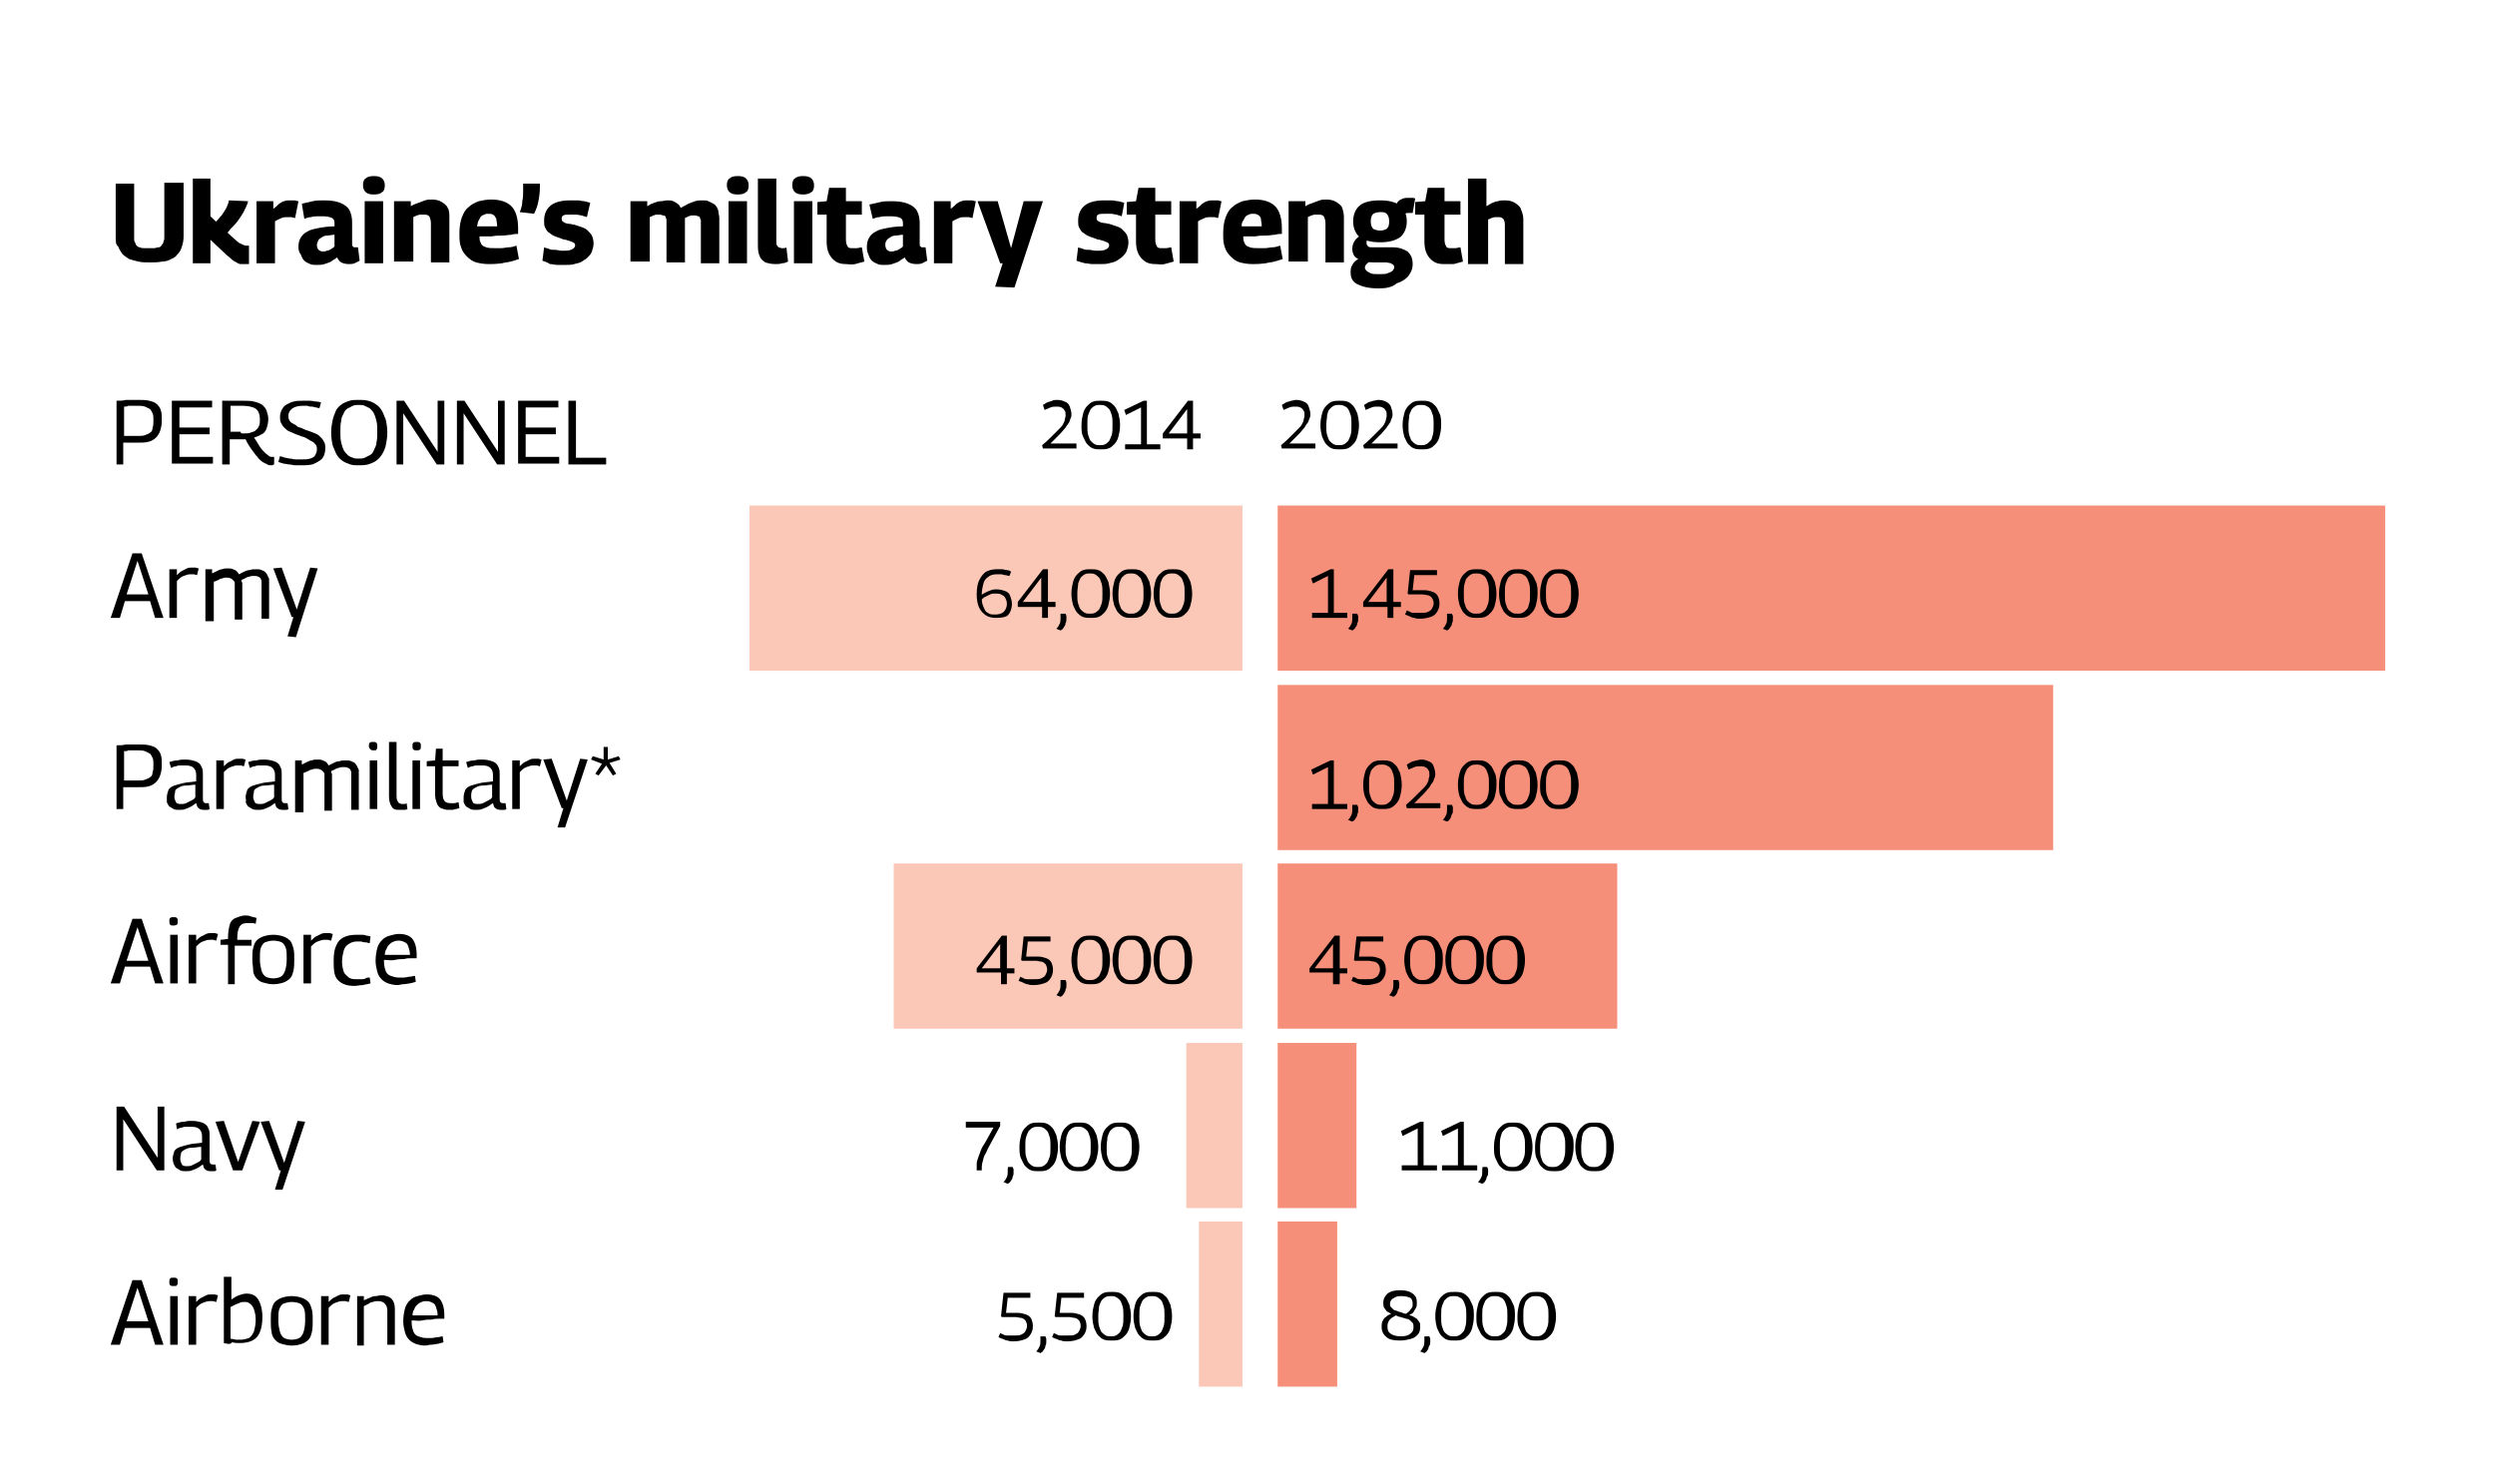<?xml version="1.0" encoding="utf-8"?>
<!-- Generator: Adobe Illustrator 26.2.1, SVG Export Plug-In . SVG Version: 6.00 Build 0)  -->
<svg version="1.1" id="Layer_1" xmlns="http://www.w3.org/2000/svg" xmlns:xlink="http://www.w3.org/1999/xlink" x="0px" y="0px"
	 viewBox="0 0 297.6 177" style="enable-background:new 0 0 297.6 177;" xml:space="preserve">
<style type="text/css">
	.st0{fill:#FBC7B6;}
	.st1{fill:#F68F79;}
	.st2{enable-background:new    ;}
</style>
<rect x="89.4" y="60.3" class="st0" width="58.8" height="19.7"/>
<rect x="152.4" y="60.3" class="st1" width="132.1" height="19.7"/>
<rect x="152.4" y="81.7" class="st1" width="92.5" height="19.7"/>
<rect x="152.4" y="103" class="st1" width="40.5" height="19.7"/>
<rect x="106.6" y="103" class="st0" width="41.6" height="19.7"/>
<rect x="152.4" y="145.7" class="st1" width="7.1" height="19.7"/>
<rect x="152.4" y="124.4" class="st1" width="9.4" height="19.7"/>
<rect x="141.5" y="124.4" class="st0" width="6.7" height="19.7"/>
<rect x="143" y="145.7" class="st0" width="5.2" height="19.7"/>
<g class="st2">
	<path d="M13.2,73.7l2.6-7.7h1.1l2.6,7.7h-1l-0.6-2h-3l-0.6,2H13.2z M15.1,70.9h2.6l-1.3-4L15.1,70.9z"/>
	<path d="M21.1,67.9v0.7c0.2-0.2,0.4-0.4,0.6-0.5c0.2-0.1,0.4-0.2,0.6-0.3s0.4-0.1,0.6-0.1c0.2,0,0.3,0,0.4,0c0.1,0,0.3,0.1,0.4,0.1
		l-0.2,0.8c-0.1,0-0.3-0.1-0.4-0.1c-0.1,0-0.3,0-0.4,0c-0.3,0-0.5,0.1-0.8,0.2c-0.3,0.1-0.5,0.3-0.8,0.6v4.4h-0.9v-5.8H21.1z"/>
	<path d="M24.5,73.7v-5.8h0.8v0.5c0.2-0.1,0.4-0.2,0.6-0.3c0.2-0.1,0.4-0.2,0.6-0.2c0.2-0.1,0.4-0.1,0.7-0.1c0.2,0,0.4,0,0.6,0.1
		c0.2,0.1,0.3,0.1,0.4,0.2c0.1,0.1,0.2,0.2,0.3,0.4c0.2-0.1,0.4-0.2,0.6-0.3c0.2-0.1,0.4-0.2,0.7-0.2c0.2-0.1,0.5-0.1,0.8-0.1
		c0.2,0,0.4,0,0.6,0.1c0.2,0.1,0.3,0.1,0.4,0.2c0.1,0.1,0.2,0.2,0.3,0.4s0.1,0.3,0.2,0.4c0,0.2,0,0.3,0,0.5v4.3h-0.9v-4.1
		c0-0.1,0-0.2,0-0.4c0-0.1-0.1-0.2-0.1-0.3c-0.1-0.1-0.2-0.2-0.3-0.2c-0.1-0.1-0.3-0.1-0.5-0.1c-0.2,0-0.4,0-0.6,0.1
		c-0.2,0-0.3,0.1-0.5,0.2c-0.2,0.1-0.3,0.1-0.4,0.2c0,0.1,0,0.2,0.1,0.3c0,0.1,0,0.2,0,0.3v4.1h-0.9v-4c0-0.1,0-0.3,0-0.4
		c0-0.1-0.1-0.2-0.2-0.3c-0.1-0.1-0.2-0.2-0.3-0.2c-0.1-0.1-0.3-0.1-0.5-0.1c-0.2,0-0.3,0-0.5,0.1c-0.2,0-0.3,0.1-0.5,0.2
		c-0.2,0.1-0.3,0.1-0.5,0.2v4.7H24.5z"/>
	<path d="M34.3,75.9l0.7-2.3h-0.2l-2.2-5.8l1-0.1l1.8,5l1.6-5l0.9,0.1L35.3,76L34.3,75.9z"/>
</g>
<g class="st2">
	<path d="M13.9,55.4v-7.6c0.4,0,0.8,0,1.1-0.1c0.3,0,0.6,0,0.8,0s0.4,0,0.5,0c0.6,0,1.1,0,1.5,0.1c0.4,0.1,0.7,0.2,0.9,0.4
		s0.4,0.4,0.5,0.8c0.1,0.3,0.1,0.7,0.1,1.2c0,0.5-0.1,0.9-0.2,1.2c-0.1,0.3-0.3,0.6-0.5,0.8c-0.2,0.2-0.5,0.4-0.9,0.5
		c-0.4,0.1-0.8,0.1-1.3,0.1c-0.1,0-0.3,0-0.4,0s-0.2,0-0.3,0c-0.1,0-0.2,0-0.3,0c-0.1,0-0.2,0-0.3,0c-0.1,0-0.3,0-0.4,0v2.6H13.9z
		 M14.8,48.5V52c0.2,0,0.3,0,0.4,0c0.1,0,0.2,0,0.4,0s0.2,0,0.3,0c0.1,0,0.2,0,0.4,0c0.4,0,0.8,0,1-0.1c0.3-0.1,0.5-0.2,0.6-0.3
		c0.2-0.1,0.3-0.3,0.3-0.6c0.1-0.2,0.1-0.5,0.1-0.9c0-0.3,0-0.6-0.1-0.8c-0.1-0.2-0.2-0.4-0.3-0.5c-0.2-0.1-0.4-0.2-0.6-0.3
		c-0.3-0.1-0.6-0.1-1-0.1c-0.1,0-0.2,0-0.3,0s-0.2,0-0.3,0c-0.1,0-0.3,0-0.4,0C15.2,48.5,15,48.5,14.8,48.5z"/>
	<path d="M20.5,55.4v-7.6h4.8v0.8h-3.9V51H25v0.8h-3.6v2.7h4v0.8H20.5z"/>
	<path d="M32.4,55.5c-0.2,0-0.4,0-0.5-0.1c-0.2-0.1-0.4-0.2-0.6-0.3c-0.2-0.2-0.4-0.3-0.6-0.6c-0.2-0.2-0.4-0.5-0.7-0.9
		c-0.2-0.3-0.5-0.7-0.7-1.2c-0.1,0-0.2,0-0.3,0c-0.1,0-0.2,0-0.3,0c-0.2,0-0.4,0-0.6,0c-0.2,0-0.4,0-0.7,0v3h-0.9v-7.6
		c0.3,0,0.6,0,0.9,0s0.5,0,0.8,0c0.2,0,0.5,0,0.7,0c0.6,0,1,0,1.4,0.1s0.7,0.2,1,0.4c0.2,0.2,0.4,0.4,0.5,0.7c0.1,0.3,0.2,0.6,0.2,1
		c0,0.4-0.1,0.8-0.2,1.1c-0.1,0.3-0.3,0.6-0.6,0.7c-0.3,0.2-0.6,0.3-0.9,0.4c0.3,0.4,0.5,0.8,0.7,1.1c0.2,0.3,0.4,0.5,0.6,0.7
		c0.2,0.2,0.4,0.3,0.5,0.4s0.3,0.1,0.4,0.1c0,0,0,0,0.1,0s0.1,0,0.1,0l0,0.9c0,0-0.1,0-0.1,0C32.6,55.5,32.5,55.5,32.4,55.5z
		 M29,51.7c0.4,0,0.7,0,0.9-0.1s0.5-0.1,0.6-0.3c0.2-0.1,0.3-0.3,0.4-0.5C31,50.6,31,50.3,31,50c0-0.4-0.1-0.7-0.2-0.9
		s-0.3-0.4-0.6-0.5c-0.3-0.1-0.7-0.2-1.3-0.2c-0.1,0-0.3,0-0.4,0s-0.2,0-0.3,0c-0.1,0-0.2,0-0.3,0c-0.1,0-0.3,0-0.4,0v3.1
		c0.1,0,0.3,0,0.4,0s0.2,0,0.4,0c0.1,0,0.2,0,0.4,0C28.7,51.7,28.8,51.7,29,51.7z"/>
	<path d="M38.3,48l-0.2,0.7c-0.1,0-0.3-0.1-0.4-0.1c-0.2,0-0.3-0.1-0.5-0.1c-0.2,0-0.4,0-0.5-0.1c-0.2,0-0.4,0-0.5,0
		c-0.6,0-1,0.1-1.3,0.3s-0.5,0.5-0.5,0.9c0,0.2,0,0.3,0.1,0.5s0.2,0.3,0.4,0.4s0.4,0.2,0.6,0.4c0.3,0.1,0.6,0.2,1,0.4
		c0.4,0.1,0.8,0.3,1.1,0.4c0.3,0.1,0.5,0.3,0.7,0.5c0.2,0.2,0.3,0.4,0.4,0.6s0.1,0.5,0.1,0.7c0,0.4-0.1,0.8-0.3,1.1
		c-0.2,0.3-0.6,0.5-1,0.7c-0.4,0.2-1,0.2-1.6,0.2c-0.2,0-0.4,0-0.7,0c-0.2,0-0.5-0.1-0.7-0.1c-0.2,0-0.5-0.1-0.7-0.1
		c-0.2-0.1-0.4-0.1-0.6-0.2l0.2-0.7c0.2,0.1,0.4,0.1,0.6,0.2c0.2,0,0.4,0.1,0.6,0.1s0.4,0.1,0.7,0.1c0.2,0,0.4,0,0.6,0
		c0.4,0,0.8,0,1.1-0.1s0.5-0.2,0.6-0.4c0.1-0.2,0.2-0.4,0.2-0.7c0-0.2,0-0.3-0.1-0.5c-0.1-0.1-0.2-0.3-0.4-0.4
		c-0.2-0.1-0.4-0.2-0.7-0.4s-0.6-0.2-1-0.4c-0.4-0.1-0.7-0.3-1-0.4c-0.3-0.1-0.5-0.3-0.7-0.5c-0.2-0.2-0.3-0.4-0.4-0.6
		c-0.1-0.2-0.1-0.4-0.1-0.7c0-0.3,0.1-0.6,0.2-0.8c0.1-0.2,0.3-0.5,0.5-0.6s0.5-0.3,0.9-0.4s0.7-0.1,1.2-0.1c0.3,0,0.5,0,0.8,0
		c0.3,0,0.5,0.1,0.8,0.1S38.1,48,38.3,48z"/>
	<path d="M42.8,55.5c-0.4,0-0.7,0-1-0.1s-0.6-0.2-0.9-0.4c-0.3-0.2-0.5-0.4-0.7-0.7c-0.2-0.3-0.3-0.7-0.5-1.1
		c-0.1-0.4-0.2-1-0.2-1.6s0.1-1.1,0.2-1.6c0.1-0.4,0.3-0.8,0.4-1.1c0.2-0.3,0.4-0.5,0.7-0.7c0.3-0.2,0.6-0.3,0.9-0.4
		c0.3-0.1,0.7-0.1,1.1-0.1c0.4,0,0.7,0,1.1,0.1s0.6,0.2,0.9,0.4c0.3,0.2,0.5,0.4,0.7,0.7s0.3,0.7,0.5,1.1c0.1,0.4,0.2,1,0.2,1.6
		c0,0.6-0.1,1.1-0.2,1.6c-0.1,0.4-0.3,0.8-0.5,1.1c-0.2,0.3-0.4,0.5-0.7,0.7c-0.3,0.2-0.6,0.3-0.9,0.4
		C43.5,55.5,43.1,55.5,42.8,55.5z M42.8,54.7c0.2,0,0.5,0,0.7-0.1s0.4-0.2,0.6-0.3c0.2-0.1,0.4-0.3,0.5-0.6s0.3-0.5,0.3-0.9
		c0.1-0.4,0.1-0.8,0.1-1.3c0-0.5,0-0.9-0.1-1.3c-0.1-0.4-0.2-0.7-0.3-0.9s-0.3-0.4-0.5-0.6c-0.2-0.1-0.4-0.2-0.6-0.3
		s-0.5-0.1-0.7-0.1c-0.2,0-0.5,0-0.7,0.1c-0.2,0.1-0.4,0.2-0.6,0.3c-0.2,0.1-0.4,0.3-0.5,0.6c-0.1,0.2-0.3,0.5-0.3,0.9
		c-0.1,0.4-0.1,0.8-0.1,1.3c0,0.5,0,0.9,0.1,1.3s0.2,0.7,0.3,0.9c0.1,0.2,0.3,0.4,0.5,0.6s0.4,0.2,0.6,0.3
		C42.3,54.7,42.5,54.7,42.8,54.7z"/>
	<path d="M47.3,55.4v-7.6h0.9l4,6.1v-6.1H53v7.6h-0.9l-4-6.1v6.1H47.3z"/>
	<path d="M54.5,55.4v-7.6h0.9l4,6.1v-6.1h0.8v7.6h-0.9l-4-6.1v6.1H54.5z"/>
	<path d="M61.8,55.4v-7.6h4.8v0.8h-3.9V51h3.6v0.8h-3.6v2.7h4v0.8H61.8z"/>
	<path d="M67.8,55.4v-7.6h0.9v6.8h3.6v0.8H67.8z"/>
</g>
<g class="st2">
	<path d="M13.8,28.3v-6.4H16v6.5c0,0.2,0,0.4,0.1,0.5c0.1,0.2,0.1,0.3,0.2,0.4c0.1,0.1,0.2,0.2,0.4,0.2c0.1,0.1,0.3,0.1,0.5,0.1
		c0.2,0,0.4,0,0.6,0c0.2,0,0.4,0,0.6,0c0.2,0,0.3-0.1,0.5-0.1s0.3-0.1,0.4-0.3c0.1-0.1,0.2-0.2,0.2-0.4c0.1-0.2,0.1-0.3,0.1-0.5
		v-6.5h2.3v6.4c0,0.5-0.1,0.9-0.2,1.2c-0.1,0.4-0.3,0.7-0.5,0.9c-0.2,0.3-0.5,0.5-0.8,0.6c-0.3,0.2-0.7,0.3-1.1,0.3
		c-0.4,0.1-0.9,0.1-1.4,0.1s-1,0-1.4-0.1s-0.8-0.2-1.1-0.3c-0.3-0.2-0.6-0.4-0.8-0.6c-0.2-0.3-0.4-0.6-0.5-0.9
		C13.8,29.2,13.8,28.8,13.8,28.3z"/>
	<path d="M29.2,31.5c-0.2,0-0.3,0-0.5,0c-0.2,0-0.3-0.1-0.5-0.2c-0.2-0.1-0.4-0.2-0.6-0.4c-0.2-0.2-0.5-0.4-0.8-0.7l-1.7-1.6v2.8H23
		V21.3h2.1v4.5l2.2,2.1c0.4,0.4,0.8,0.7,1,0.9s0.5,0.3,0.7,0.4c0.2,0.1,0.3,0.1,0.5,0.1c0,0,0.1,0,0.1,0c0,0,0.1,0,0.1,0l0,2.2
		c-0.1,0-0.2,0-0.2,0C29.4,31.5,29.3,31.5,29.2,31.5z M26.7,28.2l-1.8-0.9c0.3-0.3,0.6-0.6,0.9-0.9c0.3-0.3,0.5-0.6,0.7-0.8
		c0.2-0.3,0.4-0.6,0.5-0.8c0.1-0.3,0.3-0.6,0.3-0.9l2.3,0.1c-0.1,0.4-0.3,0.8-0.5,1.2c-0.2,0.4-0.5,0.8-0.7,1.1s-0.6,0.7-0.9,1
		C27.3,27.6,27,27.9,26.7,28.2z"/>
	<path d="M32.6,24v0.9c0.3-0.2,0.5-0.4,0.7-0.6c0.2-0.1,0.4-0.3,0.6-0.3c0.2-0.1,0.5-0.1,0.7-0.1c0.1,0,0.3,0,0.5,0s0.3,0.1,0.5,0.1
		l-0.4,2c-0.2,0-0.3-0.1-0.5-0.1c-0.2,0-0.3,0-0.4,0c-0.2,0-0.5,0-0.7,0.1s-0.5,0.2-0.8,0.4v5h-2.2V24H32.6z"/>
	<path d="M35.6,29.4c0-0.4,0.1-0.8,0.3-1.1c0.2-0.3,0.4-0.5,0.8-0.7c0.3-0.2,0.8-0.3,1.3-0.4s1.2-0.2,1.9-0.2v-0.4
		c0-0.3-0.1-0.5-0.3-0.6c-0.2-0.1-0.6-0.2-1-0.2c-0.2,0-0.4,0-0.7,0c-0.2,0-0.5,0-0.8,0.1c-0.3,0-0.5,0.1-0.8,0.2L36,24.3
		c0.4-0.1,0.9-0.2,1.3-0.3s0.9-0.1,1.4-0.1c0.8,0,1.4,0.1,1.9,0.3c0.5,0.2,0.9,0.5,1.1,0.9c0.2,0.4,0.3,0.9,0.3,1.4V29
		c0,0.2,0,0.4,0.1,0.4c0.1,0.1,0.1,0.1,0.2,0.1c0,0,0.1,0,0.2,0c0.1,0,0.1,0,0.2,0l0.2,1.6c-0.2,0.1-0.4,0.2-0.6,0.3
		c-0.2,0.1-0.5,0.1-0.7,0.1c-0.4,0-0.7-0.1-0.9-0.2c-0.2-0.1-0.4-0.4-0.5-0.6c-0.2,0.2-0.5,0.3-0.7,0.5c-0.2,0.1-0.5,0.2-0.8,0.3
		s-0.6,0.1-0.9,0.1c-0.3,0-0.6,0-0.8-0.1s-0.5-0.2-0.7-0.4s-0.3-0.4-0.4-0.7C35.6,30,35.6,29.7,35.6,29.4z M37.8,29.2
		c0,0.3,0.1,0.5,0.2,0.6c0.1,0.1,0.3,0.2,0.5,0.2c0.1,0,0.3,0,0.5-0.1c0.2,0,0.3-0.1,0.5-0.2c0.2-0.1,0.3-0.2,0.4-0.3v-1.4
		c-0.3,0-0.6,0.1-0.9,0.1c-0.2,0-0.5,0.1-0.6,0.2c-0.2,0.1-0.3,0.2-0.4,0.3C37.9,28.9,37.8,29,37.8,29.2z"/>
	<path d="M44.6,23.2c-0.5,0-0.8-0.1-1-0.3c-0.2-0.2-0.3-0.5-0.3-0.8c0-0.4,0.1-0.7,0.3-0.8c0.2-0.2,0.5-0.3,1-0.3
		c0.5,0,0.8,0.1,1,0.3c0.2,0.2,0.3,0.5,0.3,0.8c0,0.4-0.1,0.7-0.3,0.8C45.4,23.1,45.1,23.2,44.6,23.2z M43.5,31.4V24h2.2v7.4H43.5z"
		/>
	<path d="M47,31.4V24h2v0.6c0.3-0.2,0.6-0.3,0.9-0.4s0.5-0.2,0.8-0.3c0.3-0.1,0.5-0.1,0.8-0.1c0.5,0,0.9,0.1,1.2,0.3
		s0.6,0.4,0.7,0.7c0.2,0.3,0.2,0.7,0.2,1.1v5.4h-2.2v-4.7c0-0.3-0.1-0.6-0.2-0.8c-0.2-0.2-0.4-0.2-0.7-0.2c-0.1,0-0.3,0-0.4,0
		c-0.1,0-0.3,0.1-0.4,0.1c-0.1,0.1-0.3,0.1-0.4,0.2v5.3H47z"/>
	<path d="M58.3,31.5c-0.6,0-1.1-0.1-1.5-0.2s-0.8-0.4-1.1-0.7c-0.3-0.3-0.6-0.7-0.7-1.1c-0.2-0.5-0.2-1-0.2-1.7
		c0-0.7,0.1-1.4,0.3-1.9c0.2-0.5,0.4-0.9,0.8-1.2c0.3-0.3,0.7-0.5,1.2-0.7c0.5-0.1,0.9-0.2,1.5-0.2c1.1,0,1.9,0.3,2.4,0.8
		c0.5,0.5,0.8,1.4,0.8,2.6c0,0.1,0,0.2,0,0.3s0,0.3,0,0.4c-0.2,0-0.5,0-0.8,0.1c-0.3,0-0.7,0.1-1.1,0.1s-0.8,0-1.3,0.1
		c-0.4,0-0.9,0-1.4,0c0,0,0,0.1,0,0.1s0,0.1,0,0.1c0,0.3,0.1,0.5,0.2,0.7c0.1,0.2,0.3,0.3,0.6,0.4c0.3,0.1,0.6,0.1,1,0.1
		c0.3,0,0.5,0,0.8,0c0.3,0,0.6-0.1,0.9-0.1s0.6-0.1,0.9-0.2l0.3,1.6c-0.3,0.1-0.6,0.2-1,0.3c-0.3,0.1-0.7,0.1-1,0.2
		C59.1,31.5,58.7,31.5,58.3,31.5z M56.9,27c0.2,0,0.5,0,0.7,0c0.2,0,0.5,0,0.7,0c0.2,0,0.4,0,0.6,0c0.2,0,0.3,0,0.4,0
		c0-0.4-0.1-0.7-0.1-0.9c-0.1-0.2-0.2-0.4-0.4-0.5s-0.3-0.1-0.6-0.1c-0.2,0-0.3,0-0.4,0.1c-0.1,0-0.3,0.1-0.4,0.2
		c-0.1,0.1-0.2,0.3-0.3,0.5C57,26.4,57,26.6,56.9,27z"/>
	<path d="M63.7,25.5L62,25.3c0.2-0.5,0.3-0.9,0.3-1.3c0.1-0.4,0.1-0.8,0.1-1.3c0-0.1,0-0.3,0-0.4c0-0.1,0-0.3,0-0.4h2
		c0,0.1,0,0.2,0,0.2c0,0.1,0,0.2,0,0.2c0,0.7-0.1,1.3-0.2,1.8C64.1,24.6,63.9,25.1,63.7,25.5z"/>
	<path d="M64.7,31.1l0.2-1.6c0.2,0.1,0.4,0.1,0.6,0.2c0.2,0.1,0.4,0.1,0.7,0.1s0.5,0.1,0.7,0.1c0.2,0,0.4,0,0.6,0
		c0.4,0,0.6-0.1,0.8-0.2s0.3-0.3,0.3-0.4c0-0.1,0-0.2-0.1-0.3s-0.2-0.1-0.4-0.2c-0.2-0.1-0.4-0.1-0.6-0.2c-0.2,0-0.5-0.1-0.7-0.2
		c-0.3-0.1-0.6-0.2-0.8-0.3c-0.2-0.1-0.4-0.3-0.6-0.4c-0.2-0.2-0.3-0.4-0.4-0.6c-0.1-0.2-0.1-0.5-0.1-0.8c0-0.8,0.3-1.4,0.8-1.8
		c0.5-0.4,1.3-0.6,2.3-0.6c0.3,0,0.6,0,0.9,0c0.3,0,0.5,0.1,0.8,0.1c0.3,0.1,0.5,0.1,0.7,0.2L70,25.9c-0.2-0.1-0.4-0.1-0.6-0.2
		c-0.2,0-0.4-0.1-0.7-0.1c-0.2,0-0.5,0-0.8,0c-0.3,0-0.6,0-0.7,0.1c-0.2,0.1-0.2,0.2-0.2,0.4c0,0.1,0,0.2,0.1,0.3
		c0.1,0.1,0.2,0.1,0.3,0.2c0.1,0,0.3,0.1,0.5,0.1c0.2,0,0.4,0.1,0.6,0.1c0.3,0.1,0.6,0.2,0.9,0.3c0.3,0.1,0.5,0.2,0.7,0.4
		s0.4,0.4,0.5,0.6s0.2,0.6,0.2,0.9c0,0.4-0.1,0.7-0.2,1s-0.3,0.5-0.5,0.7s-0.4,0.3-0.7,0.5s-0.6,0.2-0.9,0.3s-0.7,0.1-1,0.1
		c-0.3,0-0.6,0-1,0c-0.3,0-0.6-0.1-0.9-0.1C65.3,31.3,65,31.2,64.7,31.1z"/>
	<path d="M75.2,31.4V24h2v0.6c0.3-0.2,0.5-0.3,0.8-0.4c0.3-0.1,0.5-0.2,0.8-0.2s0.5-0.1,0.8-0.1c0.3,0,0.5,0,0.7,0.1
		c0.2,0.1,0.4,0.2,0.5,0.3c0.2,0.1,0.3,0.3,0.4,0.5c0.3-0.2,0.6-0.3,0.9-0.5c0.3-0.1,0.5-0.2,0.8-0.3s0.6-0.1,0.9-0.1
		c0.3,0,0.5,0,0.7,0.1c0.2,0.1,0.4,0.2,0.6,0.3c0.2,0.1,0.3,0.3,0.4,0.4c0.1,0.2,0.2,0.4,0.2,0.6c0,0.2,0.1,0.4,0.1,0.7v5.4h-2.2
		v-4.7c0-0.1,0-0.3,0-0.4c0-0.1-0.1-0.2-0.1-0.3s-0.1-0.2-0.2-0.2c-0.1,0-0.2-0.1-0.4-0.1c-0.1,0-0.3,0-0.4,0s-0.3,0.1-0.4,0.1
		c-0.1,0.1-0.2,0.1-0.4,0.2c0,0.1,0,0.1,0,0.2s0,0.2,0,0.2v4.9h-2.2v-4.7c0-0.1,0-0.3,0-0.4c0-0.1-0.1-0.2-0.1-0.3s-0.1-0.2-0.3-0.2
		c-0.1,0-0.2-0.1-0.4-0.1c-0.1,0-0.2,0-0.4,0s-0.2,0.1-0.4,0.1c-0.1,0.1-0.2,0.1-0.4,0.2v5.3H75.2z"/>
	<path d="M88,23.2c-0.5,0-0.8-0.1-1-0.3c-0.2-0.2-0.3-0.5-0.3-0.8c0-0.4,0.1-0.7,0.3-0.8c0.2-0.2,0.5-0.3,1-0.3c0.5,0,0.8,0.1,1,0.3
		c0.2,0.2,0.3,0.5,0.3,0.8c0,0.4-0.1,0.7-0.3,0.8C88.8,23.1,88.5,23.2,88,23.2z M86.9,31.4V24h2.2v7.4H86.9z"/>
	<path d="M92.6,21.3v7.5c0,0.2,0,0.4,0.1,0.5c0.1,0.1,0.1,0.2,0.2,0.2s0.2,0.1,0.3,0.1c0.1,0,0.2,0,0.3,0c0.1,0,0.2,0,0.3-0.1
		l0.2,1.7c-0.2,0.1-0.4,0.2-0.7,0.2c-0.3,0.1-0.5,0.1-0.8,0.1c-0.5,0-0.9-0.1-1.2-0.2c-0.3-0.2-0.6-0.4-0.7-0.8
		c-0.2-0.4-0.2-0.9-0.2-1.5v-7.7H92.6z"/>
	<path d="M95.8,23.2c-0.5,0-0.8-0.1-1-0.3c-0.2-0.2-0.3-0.5-0.3-0.8c0-0.4,0.1-0.7,0.3-0.8c0.2-0.2,0.5-0.3,1-0.3
		c0.5,0,0.8,0.1,1,0.3c0.2,0.2,0.3,0.5,0.3,0.8c0,0.4-0.1,0.7-0.3,0.8C96.6,23.1,96.2,23.2,95.8,23.2z M94.7,31.4V24h2.2v7.4H94.7z"
		/>
	<path d="M100.9,31.5c-0.5,0-0.9-0.1-1.2-0.3c-0.3-0.2-0.6-0.5-0.8-0.9c-0.2-0.4-0.3-0.9-0.3-1.5v-3.2h-1.1v-1.5l1.1-0.1l0.3-1.6h2
		V24h1.9v1.6h-1.9v3c0,0.4,0.1,0.6,0.2,0.8c0.1,0.2,0.3,0.2,0.6,0.2c0.2,0,0.3,0,0.5,0c0.2,0,0.4-0.1,0.6-0.1l0.3,1.7
		c-0.4,0.1-0.7,0.2-1.1,0.3S101.2,31.5,100.9,31.5z"/>
	<path d="M103.4,29.4c0-0.4,0.1-0.8,0.3-1.1c0.2-0.3,0.4-0.5,0.8-0.7c0.3-0.2,0.8-0.3,1.3-0.4s1.2-0.2,1.9-0.2v-0.4
		c0-0.3-0.1-0.5-0.3-0.6c-0.2-0.1-0.6-0.2-1-0.2c-0.2,0-0.4,0-0.7,0c-0.2,0-0.5,0-0.8,0.1c-0.3,0-0.5,0.1-0.8,0.2l-0.4-1.7
		c0.4-0.1,0.9-0.2,1.3-0.3s0.9-0.1,1.4-0.1c0.8,0,1.4,0.1,1.9,0.3c0.5,0.2,0.9,0.5,1.1,0.9c0.2,0.4,0.3,0.9,0.3,1.4V29
		c0,0.2,0,0.4,0.1,0.4c0.1,0.1,0.1,0.1,0.2,0.1c0,0,0.1,0,0.2,0c0.1,0,0.1,0,0.2,0l0.2,1.6c-0.2,0.1-0.4,0.2-0.6,0.3
		c-0.2,0.1-0.5,0.1-0.7,0.1c-0.4,0-0.7-0.1-0.9-0.2c-0.2-0.1-0.4-0.4-0.5-0.6c-0.2,0.2-0.5,0.3-0.7,0.5c-0.2,0.1-0.5,0.2-0.8,0.3
		s-0.6,0.1-0.9,0.1c-0.3,0-0.6,0-0.8-0.1s-0.5-0.2-0.7-0.4s-0.3-0.4-0.4-0.7C103.4,30,103.4,29.7,103.4,29.4z M105.6,29.2
		c0,0.3,0.1,0.5,0.2,0.6c0.1,0.1,0.3,0.2,0.5,0.2c0.1,0,0.3,0,0.5-0.1c0.2,0,0.3-0.1,0.5-0.2c0.2-0.1,0.3-0.2,0.4-0.3v-1.4
		c-0.3,0-0.6,0.1-0.9,0.1c-0.2,0-0.5,0.1-0.6,0.2c-0.2,0.1-0.3,0.2-0.4,0.3C105.6,28.9,105.6,29,105.6,29.2z"/>
	<path d="M113.4,24v0.9c0.3-0.2,0.5-0.4,0.7-0.6c0.2-0.1,0.4-0.3,0.6-0.3c0.2-0.1,0.5-0.1,0.7-0.1c0.1,0,0.3,0,0.5,0
		s0.3,0.1,0.5,0.1l-0.4,2c-0.2,0-0.3-0.1-0.5-0.1c-0.2,0-0.3,0-0.4,0c-0.2,0-0.5,0-0.7,0.1s-0.5,0.2-0.8,0.4v5h-2.2V24H113.4z"/>
	<path d="M118.7,34.2l0.9-2.8h-0.3l-2.7-7.4l2.4,0l1.6,5.6l1.5-5.6l2.3,0L121,34.3L118.7,34.2z"/>
	<path d="M128.4,31.1l0.2-1.6c0.2,0.1,0.4,0.1,0.6,0.2c0.2,0.1,0.4,0.1,0.7,0.1s0.5,0.1,0.7,0.1c0.2,0,0.4,0,0.6,0
		c0.4,0,0.6-0.1,0.8-0.2s0.3-0.3,0.3-0.4c0-0.1,0-0.2-0.1-0.3s-0.2-0.1-0.4-0.2c-0.2-0.1-0.4-0.1-0.6-0.2c-0.2,0-0.5-0.1-0.7-0.2
		c-0.3-0.1-0.6-0.2-0.8-0.3c-0.2-0.1-0.4-0.3-0.6-0.4c-0.2-0.2-0.3-0.4-0.4-0.6c-0.1-0.2-0.1-0.5-0.1-0.8c0-0.8,0.3-1.4,0.8-1.8
		c0.5-0.4,1.3-0.6,2.3-0.6c0.3,0,0.6,0,0.9,0c0.3,0,0.5,0.1,0.8,0.1c0.3,0.1,0.5,0.1,0.7,0.2l-0.3,1.6c-0.2-0.1-0.4-0.1-0.6-0.2
		c-0.2,0-0.4-0.1-0.7-0.1c-0.2,0-0.5,0-0.8,0c-0.3,0-0.6,0-0.7,0.1c-0.2,0.1-0.2,0.2-0.2,0.4c0,0.1,0,0.2,0.1,0.3
		c0.1,0.1,0.2,0.1,0.3,0.2c0.1,0,0.3,0.1,0.5,0.1c0.2,0,0.4,0.1,0.6,0.1c0.3,0.1,0.6,0.2,0.9,0.3c0.3,0.1,0.5,0.2,0.7,0.4
		s0.4,0.4,0.5,0.6s0.2,0.6,0.2,0.9c0,0.4-0.1,0.7-0.2,1s-0.3,0.5-0.5,0.7s-0.4,0.3-0.7,0.5s-0.6,0.2-0.9,0.3s-0.7,0.1-1,0.1
		c-0.3,0-0.6,0-1,0c-0.3,0-0.6-0.1-0.9-0.1C129,31.3,128.7,31.2,128.4,31.1z"/>
	<path d="M137.8,31.5c-0.5,0-0.9-0.1-1.2-0.3c-0.3-0.2-0.6-0.5-0.8-0.9c-0.2-0.4-0.3-0.9-0.3-1.5v-3.2h-1.1v-1.5l1.1-0.1l0.3-1.6h2
		V24h1.9v1.6h-1.9v3c0,0.4,0.1,0.6,0.2,0.8c0.1,0.2,0.3,0.2,0.6,0.2c0.2,0,0.3,0,0.5,0c0.2,0,0.4-0.1,0.6-0.1l0.3,1.7
		c-0.4,0.1-0.7,0.2-1.1,0.3S138.2,31.5,137.8,31.5z"/>
	<path d="M142.7,24v0.9c0.3-0.2,0.5-0.4,0.7-0.6c0.2-0.1,0.4-0.3,0.6-0.3c0.2-0.1,0.5-0.1,0.7-0.1c0.1,0,0.3,0,0.5,0
		s0.3,0.1,0.5,0.1l-0.4,2c-0.2,0-0.3-0.1-0.5-0.1c-0.2,0-0.3,0-0.4,0c-0.2,0-0.5,0-0.7,0.1s-0.5,0.2-0.8,0.4v5h-2.2V24H142.7z"/>
	<path d="M149.4,31.5c-0.6,0-1.1-0.1-1.5-0.2s-0.8-0.4-1.1-0.7c-0.3-0.3-0.6-0.7-0.7-1.1c-0.2-0.5-0.2-1-0.2-1.7
		c0-0.7,0.1-1.4,0.3-1.9c0.2-0.5,0.4-0.9,0.8-1.2c0.3-0.3,0.7-0.5,1.2-0.7c0.5-0.1,0.9-0.2,1.5-0.2c1.1,0,1.9,0.3,2.4,0.8
		c0.5,0.5,0.8,1.4,0.8,2.6c0,0.1,0,0.2,0,0.3c0,0.1,0,0.3,0,0.4c-0.2,0-0.5,0-0.8,0.1c-0.3,0-0.7,0.1-1.1,0.1s-0.8,0-1.3,0.1
		c-0.4,0-0.9,0-1.4,0c0,0,0,0.1,0,0.1s0,0.1,0,0.1c0,0.3,0.1,0.5,0.2,0.7c0.1,0.2,0.3,0.3,0.6,0.4c0.3,0.1,0.6,0.1,1,0.1
		c0.3,0,0.5,0,0.8,0c0.3,0,0.6-0.1,0.9-0.1c0.3,0,0.6-0.1,0.9-0.2l0.3,1.6c-0.3,0.1-0.6,0.2-1,0.3c-0.3,0.1-0.7,0.1-1,0.2
		C150.2,31.5,149.8,31.5,149.4,31.5z M148.1,27c0.2,0,0.5,0,0.7,0c0.2,0,0.5,0,0.7,0c0.2,0,0.4,0,0.6,0c0.2,0,0.3,0,0.4,0
		c0-0.4-0.1-0.7-0.1-0.9s-0.2-0.4-0.4-0.5s-0.3-0.1-0.6-0.1c-0.2,0-0.3,0-0.4,0.1c-0.1,0-0.3,0.1-0.4,0.2c-0.1,0.1-0.2,0.3-0.3,0.5
		C148.2,26.4,148.1,26.6,148.1,27z"/>
	<path d="M153.7,31.4V24h2v0.6c0.3-0.2,0.6-0.3,0.9-0.4s0.5-0.2,0.8-0.3s0.5-0.1,0.8-0.1c0.5,0,0.9,0.1,1.2,0.3s0.6,0.4,0.7,0.7
		s0.2,0.7,0.2,1.1v5.4h-2.2v-4.7c0-0.3-0.1-0.6-0.2-0.8c-0.2-0.2-0.4-0.2-0.7-0.2c-0.1,0-0.3,0-0.4,0c-0.1,0-0.3,0.1-0.4,0.1
		c-0.1,0.1-0.3,0.1-0.4,0.2v5.3H153.7z"/>
	<path d="M164.4,34.4c-1.1,0-1.9-0.2-2.5-0.5c-0.6-0.3-0.8-0.8-0.8-1.4c0-0.2,0-0.5,0.1-0.7c0.1-0.2,0.2-0.4,0.4-0.6
		c0.2-0.2,0.4-0.3,0.7-0.4l1.1,0.4c-0.1,0.1-0.2,0.1-0.3,0.2c-0.1,0.1-0.1,0.1-0.2,0.2c0,0.1-0.1,0.2-0.1,0.3c0,0.2,0.1,0.3,0.2,0.4
		c0.1,0.1,0.3,0.2,0.5,0.3c0.2,0.1,0.6,0.1,1,0.1c0.4,0,0.8,0,1-0.1c0.3-0.1,0.5-0.2,0.6-0.3c0.1-0.1,0.2-0.3,0.2-0.4
		c0-0.1,0-0.2-0.1-0.3c-0.1-0.1-0.2-0.1-0.3-0.2c-0.1,0-0.4-0.1-0.6-0.1h-1.5c-0.5,0-1-0.1-1.3-0.2c-0.4-0.1-0.7-0.3-0.9-0.5
		s-0.3-0.6-0.3-0.9c0-0.4,0.1-0.7,0.3-1s0.5-0.5,0.8-0.7l1.1,0.3c-0.2,0.1-0.3,0.2-0.4,0.3c-0.1,0.1-0.1,0.2-0.1,0.4
		c0,0.2,0.1,0.3,0.2,0.4c0.1,0.1,0.3,0.1,0.6,0.1h2.3c0.8,0,1.3,0.2,1.8,0.5c0.4,0.4,0.6,0.8,0.6,1.5c0,0.6-0.2,1-0.5,1.4
		c-0.3,0.4-0.8,0.7-1.4,0.9C166,34.3,165.3,34.4,164.4,34.4z M164.6,28.9c-1,0-1.8-0.2-2.4-0.6c-0.5-0.4-0.8-1.1-0.8-1.9
		c0-0.8,0.3-1.5,0.8-1.9c0.5-0.4,1.3-0.6,2.4-0.6s1.8,0.2,2.4,0.6c0.5,0.4,0.8,1.1,0.8,1.9c0,0.8-0.3,1.5-0.8,1.9
		C166.4,28.7,165.7,28.9,164.6,28.9z M164.6,27.5c0.4,0,0.6-0.1,0.8-0.2c0.2-0.2,0.3-0.4,0.3-0.9c0-0.4-0.1-0.7-0.3-0.9
		c-0.2-0.2-0.4-0.2-0.8-0.2c-0.3,0-0.6,0.1-0.8,0.2c-0.2,0.2-0.3,0.5-0.3,0.9c0,0.4,0.1,0.7,0.3,0.9C164,27.4,164.3,27.5,164.6,27.5
		z M167.3,25.6l-0.8-1.1c0.1-0.3,0.3-0.6,0.6-0.7c0.3-0.2,0.6-0.2,1-0.2c0.1,0,0.3,0,0.4,0c0.1,0,0.2,0,0.3,0.1l-0.3,1.7
		c-0.1,0-0.2,0-0.2,0c-0.1,0-0.2,0-0.3,0c-0.1,0-0.3,0-0.4,0.1S167.4,25.5,167.3,25.6z"/>
	<path d="M172.2,31.5c-0.5,0-0.9-0.1-1.2-0.3c-0.3-0.2-0.6-0.5-0.8-0.9c-0.2-0.4-0.3-0.9-0.3-1.5v-3.2h-1.1v-1.5L170,24l0.3-1.6h2
		V24h1.9v1.6h-1.9v3c0,0.4,0.1,0.6,0.2,0.8c0.1,0.2,0.3,0.2,0.6,0.2c0.2,0,0.3,0,0.5,0c0.2,0,0.4-0.1,0.6-0.1l0.3,1.7
		c-0.4,0.1-0.7,0.2-1.1,0.3C172.9,31.5,172.6,31.5,172.2,31.5z"/>
	<path d="M175.1,31.4V21.3h2.2v3.3c0.3-0.2,0.5-0.3,0.7-0.4c0.2-0.1,0.5-0.2,0.7-0.2c0.2-0.1,0.5-0.1,0.8-0.1c0.5,0,0.9,0.1,1.2,0.3
		c0.3,0.2,0.6,0.4,0.7,0.7s0.3,0.7,0.3,1.2v5.4h-2.2v-4.7c0-0.3-0.1-0.6-0.2-0.7c-0.2-0.2-0.4-0.2-0.6-0.2c-0.1,0-0.3,0-0.4,0
		c-0.1,0-0.3,0.1-0.4,0.1c-0.1,0.1-0.3,0.1-0.4,0.2v5.3H175.1z"/>
</g>
<g class="st2">
	<path d="M13.9,96.5v-7.6c0.4,0,0.8,0,1.1-0.1c0.3,0,0.6,0,0.8,0s0.4,0,0.5,0c0.6,0,1.1,0,1.5,0.1c0.4,0.1,0.7,0.2,0.9,0.4
		s0.4,0.4,0.5,0.8c0.1,0.3,0.1,0.7,0.1,1.2c0,0.5-0.1,0.9-0.2,1.2c-0.1,0.3-0.3,0.6-0.5,0.8c-0.2,0.2-0.5,0.4-0.9,0.5
		c-0.4,0.1-0.8,0.1-1.3,0.1c-0.1,0-0.3,0-0.4,0s-0.2,0-0.3,0c-0.1,0-0.2,0-0.3,0c-0.1,0-0.2,0-0.3,0c-0.1,0-0.3,0-0.4,0v2.6H13.9z
		 M14.8,89.6v3.5c0.2,0,0.3,0,0.4,0c0.1,0,0.2,0,0.4,0s0.2,0,0.3,0c0.1,0,0.2,0,0.4,0c0.4,0,0.8,0,1-0.1c0.3-0.1,0.5-0.2,0.6-0.3
		c0.2-0.1,0.3-0.3,0.3-0.6c0.1-0.2,0.1-0.5,0.1-0.9c0-0.3,0-0.6-0.1-0.8c-0.1-0.2-0.2-0.4-0.3-0.5c-0.2-0.1-0.4-0.2-0.6-0.3
		c-0.3-0.1-0.6-0.1-1-0.1c-0.1,0-0.2,0-0.3,0s-0.2,0-0.3,0c-0.1,0-0.3,0-0.4,0C15.2,89.6,15,89.6,14.8,89.6z"/>
	<path d="M19.9,95.1c0-0.3,0.1-0.6,0.2-0.9c0.1-0.2,0.4-0.4,0.7-0.5c0.3-0.1,0.7-0.2,1.1-0.3c0.4-0.1,0.9-0.1,1.5-0.2v-0.8
		c0-0.3-0.1-0.6-0.3-0.8c-0.2-0.2-0.5-0.3-1-0.3c-0.1,0-0.3,0-0.5,0c-0.2,0-0.4,0-0.6,0.1c-0.2,0-0.4,0.1-0.6,0.2l-0.2-0.7
		c0.3-0.1,0.6-0.2,1-0.2c0.3-0.1,0.6-0.1,0.9-0.1c0.5,0,0.9,0.1,1.2,0.2s0.6,0.3,0.7,0.6c0.2,0.3,0.2,0.6,0.2,1v2.8
		c0,0.2,0,0.4,0.1,0.5c0.1,0.1,0.2,0.1,0.3,0.1c0,0,0.1,0,0.1,0c0.1,0,0.1,0,0.2,0l0.1,0.7c-0.1,0.1-0.2,0.1-0.3,0.1s-0.2,0-0.4,0
		c-0.3,0-0.5-0.1-0.6-0.2c-0.2-0.1-0.2-0.3-0.3-0.6c-0.2,0.1-0.4,0.3-0.6,0.4c-0.2,0.1-0.4,0.2-0.7,0.3c-0.2,0.1-0.5,0.1-0.8,0.1
		c-0.2,0-0.4,0-0.6-0.1c-0.2-0.1-0.3-0.2-0.5-0.3c-0.1-0.1-0.2-0.3-0.3-0.5C19.9,95.5,19.9,95.3,19.9,95.1z M20.8,95
		c0,0.3,0.1,0.5,0.2,0.7s0.4,0.2,0.6,0.2c0.2,0,0.4,0,0.6-0.1c0.2-0.1,0.4-0.2,0.6-0.3c0.2-0.1,0.4-0.2,0.5-0.4v-1.5
		c-0.4,0-0.7,0.1-1.1,0.1s-0.6,0.1-0.8,0.2c-0.2,0.1-0.4,0.2-0.5,0.4C20.9,94.6,20.8,94.8,20.8,95z"/>
	<path d="M26.7,90.7v0.7c0.2-0.2,0.4-0.4,0.6-0.5c0.2-0.1,0.4-0.2,0.6-0.3s0.4-0.1,0.6-0.1c0.2,0,0.3,0,0.4,0c0.1,0,0.3,0.1,0.4,0.1
		l-0.2,0.8c-0.1,0-0.3-0.1-0.4-0.1c-0.1,0-0.3,0-0.4,0c-0.3,0-0.5,0.1-0.8,0.2c-0.3,0.1-0.5,0.3-0.8,0.6v4.4h-0.9v-5.8H26.7z"/>
	<path d="M29.3,95.1c0-0.3,0.1-0.6,0.2-0.9c0.1-0.2,0.4-0.4,0.7-0.5c0.3-0.1,0.7-0.2,1.1-0.3c0.4-0.1,0.9-0.1,1.5-0.2v-0.8
		c0-0.3-0.1-0.6-0.3-0.8c-0.2-0.2-0.5-0.3-1-0.3c-0.1,0-0.3,0-0.5,0c-0.2,0-0.4,0-0.6,0.1c-0.2,0-0.4,0.1-0.6,0.2l-0.2-0.7
		c0.3-0.1,0.6-0.2,1-0.2c0.3-0.1,0.6-0.1,0.9-0.1c0.5,0,0.9,0.1,1.2,0.2s0.6,0.3,0.7,0.6c0.2,0.3,0.2,0.6,0.2,1v2.8
		c0,0.2,0,0.4,0.1,0.5c0.1,0.1,0.2,0.1,0.3,0.1c0,0,0.1,0,0.1,0c0.1,0,0.1,0,0.2,0l0.1,0.7c-0.1,0.1-0.2,0.1-0.3,0.1s-0.2,0-0.4,0
		c-0.3,0-0.5-0.1-0.6-0.2c-0.2-0.1-0.2-0.3-0.3-0.6c-0.2,0.1-0.4,0.3-0.6,0.4c-0.2,0.1-0.4,0.2-0.7,0.3c-0.2,0.1-0.5,0.1-0.8,0.1
		c-0.2,0-0.4,0-0.6-0.1c-0.2-0.1-0.3-0.2-0.5-0.3c-0.1-0.1-0.2-0.3-0.3-0.5C29.4,95.5,29.3,95.3,29.3,95.1z M30.2,95
		c0,0.3,0.1,0.5,0.2,0.7s0.4,0.2,0.6,0.2c0.2,0,0.4,0,0.6-0.1c0.2-0.1,0.4-0.2,0.6-0.3c0.2-0.1,0.4-0.2,0.5-0.4v-1.5
		c-0.4,0-0.7,0.1-1.1,0.1s-0.6,0.1-0.8,0.2c-0.2,0.1-0.4,0.2-0.5,0.4C30.3,94.6,30.2,94.8,30.2,95z"/>
	<path d="M35.2,96.5v-5.8h0.8v0.5c0.2-0.1,0.4-0.2,0.6-0.3c0.2-0.1,0.4-0.2,0.6-0.2c0.2-0.1,0.4-0.1,0.7-0.1c0.2,0,0.4,0,0.6,0.1
		c0.2,0.1,0.3,0.1,0.4,0.2c0.1,0.1,0.2,0.2,0.3,0.4c0.2-0.1,0.4-0.2,0.6-0.3c0.2-0.1,0.4-0.2,0.7-0.2c0.2-0.1,0.5-0.1,0.8-0.1
		c0.2,0,0.4,0,0.6,0.1c0.2,0.1,0.3,0.1,0.4,0.2c0.1,0.1,0.2,0.2,0.3,0.4s0.1,0.3,0.2,0.4c0,0.2,0,0.3,0,0.5v4.3h-0.9v-4.1
		c0-0.1,0-0.2,0-0.4c0-0.1-0.1-0.2-0.1-0.3c-0.1-0.1-0.2-0.2-0.3-0.2c-0.1-0.1-0.3-0.1-0.5-0.1c-0.2,0-0.4,0-0.6,0.1
		c-0.2,0-0.3,0.1-0.5,0.2c-0.2,0.1-0.3,0.1-0.4,0.2c0,0.1,0,0.2,0.1,0.3c0,0.1,0,0.2,0,0.3v4.1h-0.9v-4c0-0.1,0-0.3,0-0.4
		c0-0.1-0.1-0.2-0.2-0.3c-0.1-0.1-0.2-0.2-0.3-0.2c-0.1-0.1-0.3-0.1-0.5-0.1c-0.2,0-0.3,0-0.5,0.1c-0.2,0-0.3,0.1-0.5,0.2
		c-0.2,0.1-0.3,0.1-0.5,0.2v4.7H35.2z"/>
	<path d="M44.6,89.5c-0.2,0-0.3,0-0.4-0.1C44.1,89.3,44,89.2,44,89c0-0.2,0-0.3,0.1-0.4s0.2-0.1,0.4-0.1c0.2,0,0.3,0,0.4,0.1
		s0.1,0.2,0.1,0.4c0,0.2,0,0.3-0.1,0.4C44.9,89.5,44.8,89.5,44.6,89.5z M44.1,96.5v-5.8H45v5.8H44.1z"/>
	<path d="M47.3,88.5v6.4c0,0.3,0,0.4,0.1,0.6s0.1,0.2,0.2,0.3c0.1,0,0.2,0.1,0.3,0.1c0.1,0,0.2,0,0.3,0s0.2,0,0.3-0.1l0.1,0.7
		c-0.1,0.1-0.3,0.1-0.4,0.1c-0.2,0-0.3,0-0.5,0c-0.3,0-0.5,0-0.7-0.1s-0.3-0.3-0.4-0.5c-0.1-0.2-0.2-0.6-0.2-1v-6.5H47.3z"/>
	<path d="M49.7,89.5c-0.2,0-0.3,0-0.4-0.1c-0.1-0.1-0.1-0.2-0.1-0.4c0-0.2,0-0.3,0.1-0.4s0.2-0.1,0.4-0.1c0.2,0,0.3,0,0.4,0.1
		s0.1,0.2,0.1,0.4c0,0.2,0,0.3-0.1,0.4C50,89.5,49.9,89.5,49.7,89.5z M49.2,96.5v-5.8h0.9v5.8H49.2z"/>
	<path d="M53.5,96.6c-0.4,0-0.6-0.1-0.9-0.2c-0.2-0.1-0.4-0.3-0.5-0.6s-0.2-0.6-0.2-1v-3.4h-1v-0.6l1-0.1l0.1-1.4h0.8v1.4h1.9v0.7
		h-1.9v3.3c0,0.4,0.1,0.7,0.2,0.8c0.1,0.2,0.4,0.3,0.7,0.3c0.2,0,0.3,0,0.5,0c0.2,0,0.3-0.1,0.5-0.1l0.1,0.7
		c-0.3,0.1-0.5,0.1-0.8,0.2C53.9,96.6,53.7,96.6,53.5,96.6z"/>
	<path d="M55.3,95.1c0-0.3,0.1-0.6,0.2-0.9c0.1-0.2,0.4-0.4,0.7-0.5c0.3-0.1,0.7-0.2,1.1-0.3c0.4-0.1,0.9-0.1,1.5-0.2v-0.8
		c0-0.3-0.1-0.6-0.3-0.8c-0.2-0.2-0.5-0.3-1-0.3c-0.1,0-0.3,0-0.5,0c-0.2,0-0.4,0-0.6,0.1c-0.2,0-0.4,0.1-0.6,0.2l-0.2-0.7
		c0.3-0.1,0.6-0.2,1-0.2c0.3-0.1,0.6-0.1,0.9-0.1c0.5,0,0.9,0.1,1.2,0.2s0.6,0.3,0.7,0.6c0.2,0.3,0.2,0.6,0.2,1v2.8
		c0,0.2,0,0.4,0.1,0.5c0.1,0.1,0.2,0.1,0.3,0.1c0,0,0.1,0,0.1,0c0.1,0,0.1,0,0.2,0l0.1,0.7c-0.1,0.1-0.2,0.1-0.3,0.1s-0.2,0-0.4,0
		c-0.3,0-0.5-0.1-0.6-0.2c-0.2-0.1-0.2-0.3-0.3-0.6c-0.2,0.1-0.4,0.3-0.6,0.4c-0.2,0.1-0.4,0.2-0.7,0.3c-0.2,0.1-0.5,0.1-0.8,0.1
		c-0.2,0-0.4,0-0.6-0.1c-0.2-0.1-0.3-0.2-0.5-0.3c-0.1-0.1-0.2-0.3-0.3-0.5C55.3,95.5,55.3,95.3,55.3,95.1z M56.2,95
		c0,0.3,0.1,0.5,0.2,0.7s0.4,0.2,0.6,0.2c0.2,0,0.4,0,0.6-0.1c0.2-0.1,0.4-0.2,0.6-0.3c0.2-0.1,0.4-0.2,0.5-0.4v-1.5
		c-0.4,0-0.7,0.1-1.1,0.1s-0.6,0.1-0.8,0.2c-0.2,0.1-0.4,0.2-0.5,0.4C56.2,94.6,56.2,94.8,56.2,95z"/>
	<path d="M62,90.7v0.7c0.2-0.2,0.4-0.4,0.6-0.5c0.2-0.1,0.4-0.2,0.6-0.3s0.4-0.1,0.6-0.1c0.2,0,0.3,0,0.4,0c0.1,0,0.3,0.1,0.4,0.1
		l-0.2,0.8c-0.1,0-0.3-0.1-0.4-0.1c-0.1,0-0.3,0-0.4,0c-0.3,0-0.5,0.1-0.8,0.2c-0.3,0.1-0.5,0.3-0.8,0.6v4.4h-0.9v-5.8H62z"/>
	<path d="M66.5,98.7l0.7-2.3h-0.2l-2.2-5.8l1-0.1l1.8,5l1.6-5l0.9,0.1l-2.7,8.1L66.5,98.7z"/>
	<path d="M71.4,92.5L71,92.3l0.8-1.2l-1.3-0.5l0.2-0.4l1.3,0.4l0-1.5h0.5l0,1.5l1.3-0.4l0.2,0.4L72.7,91l0.8,1.3l-0.4,0.2l-0.8-1.2
		L71.4,92.5z"/>
</g>
<g class="st2">
	<path d="M13.2,117.3l2.6-7.7h1.1l2.6,7.7h-1l-0.6-2h-3l-0.6,2H13.2z M15.1,114.6h2.6l-1.3-4L15.1,114.6z"/>
	<path d="M20.7,110.4c-0.2,0-0.3,0-0.4-0.1c-0.1-0.1-0.1-0.2-0.1-0.4c0-0.2,0-0.3,0.1-0.4s0.2-0.1,0.4-0.1c0.2,0,0.3,0,0.4,0.1
		s0.1,0.2,0.1,0.4c0,0.2,0,0.3-0.1,0.4C21.1,110.3,20.9,110.4,20.7,110.4z M20.3,117.3v-5.8h0.9v5.8H20.3z"/>
	<path d="M23.4,111.5v0.7c0.2-0.2,0.4-0.4,0.6-0.5c0.2-0.1,0.4-0.2,0.6-0.3s0.4-0.1,0.6-0.1c0.2,0,0.3,0,0.4,0
		c0.1,0,0.3,0.1,0.4,0.1l-0.2,0.8c-0.1,0-0.3-0.1-0.4-0.1c-0.1,0-0.3,0-0.4,0c-0.3,0-0.5,0.1-0.8,0.2c-0.3,0.1-0.5,0.3-0.8,0.6v4.4
		h-0.9v-5.8H23.4z"/>
	<path d="M27.2,117.3v-4.6h-0.9v-0.6l0.9-0.1v-0.2c0-0.6,0.1-1.1,0.2-1.5s0.4-0.7,0.7-0.8s0.7-0.3,1.1-0.3c0.2,0,0.5,0,0.7,0.1
		s0.5,0.1,0.7,0.2l-0.1,0.7c-0.2-0.1-0.4-0.1-0.5-0.1c-0.2,0-0.3,0-0.5,0c-0.4,0-0.7,0.1-0.9,0.4s-0.3,0.8-0.3,1.4v0.2h1.7v0.7H28
		v4.6H27.2z"/>
	<path d="M30.1,114.4c0-0.5,0-1,0.1-1.3c0.1-0.4,0.2-0.7,0.4-0.9c0.2-0.2,0.5-0.4,0.8-0.5c0.3-0.1,0.7-0.2,1.2-0.2s0.9,0.1,1.2,0.2
		c0.3,0.1,0.6,0.3,0.8,0.5c0.2,0.2,0.3,0.6,0.4,0.9c0.1,0.4,0.1,0.8,0.1,1.3c0,0.5,0,1-0.1,1.4c-0.1,0.4-0.2,0.7-0.4,0.9
		c-0.2,0.2-0.5,0.4-0.8,0.5s-0.7,0.2-1.2,0.2c-0.5,0-0.8-0.1-1.2-0.2s-0.6-0.3-0.8-0.5c-0.2-0.2-0.4-0.6-0.4-0.9
		C30.2,115.4,30.1,115,30.1,114.4z M31,114.4c0,0.6,0.1,1,0.2,1.4c0.1,0.3,0.3,0.6,0.5,0.7c0.2,0.1,0.5,0.2,0.9,0.2
		c0.4,0,0.7-0.1,0.9-0.2c0.2-0.1,0.4-0.4,0.5-0.7c0.1-0.3,0.2-0.8,0.2-1.4c0-0.6,0-1-0.1-1.3c-0.1-0.3-0.3-0.6-0.5-0.7
		c-0.2-0.1-0.6-0.2-1-0.2c-0.4,0-0.7,0.1-1,0.2c-0.2,0.1-0.4,0.4-0.5,0.7S31,113.9,31,114.4z"/>
	<path d="M37.1,111.5v0.7c0.2-0.2,0.4-0.4,0.6-0.5c0.2-0.1,0.4-0.2,0.6-0.3s0.4-0.1,0.6-0.1c0.2,0,0.3,0,0.4,0
		c0.1,0,0.3,0.1,0.4,0.1l-0.2,0.8c-0.1,0-0.3-0.1-0.4-0.1c-0.1,0-0.3,0-0.4,0c-0.3,0-0.5,0.1-0.8,0.2c-0.3,0.1-0.5,0.3-0.8,0.6v4.4
		h-0.9v-5.8H37.1z"/>
	<path d="M39.8,114.5c0-0.7,0.1-1.3,0.3-1.7c0.2-0.5,0.5-0.8,0.9-1c0.4-0.2,0.9-0.3,1.5-0.3c0.2,0,0.4,0,0.6,0c0.2,0,0.4,0,0.6,0.1
		c0.2,0,0.4,0.1,0.5,0.1l-0.1,0.8c-0.2,0-0.3-0.1-0.5-0.1s-0.3,0-0.5-0.1c-0.2,0-0.3,0-0.5,0c-0.4,0-0.7,0.1-1,0.3
		c-0.3,0.2-0.5,0.4-0.6,0.8s-0.2,0.8-0.2,1.3c0,0.5,0.1,0.9,0.2,1.2c0.1,0.3,0.4,0.5,0.6,0.7c0.3,0.2,0.6,0.2,1,0.2
		c0.2,0,0.3,0,0.5,0c0.2,0,0.4,0,0.5-0.1s0.4-0.1,0.5-0.1l0.1,0.7c-0.3,0.1-0.6,0.1-0.9,0.2c-0.4,0-0.7,0.1-1,0.1
		c-0.9,0-1.5-0.2-2-0.7S39.8,115.5,39.8,114.5z"/>
	<path d="M47.4,117.5c-0.4,0-0.8-0.1-1.1-0.2c-0.3-0.1-0.6-0.3-0.8-0.5c-0.2-0.2-0.4-0.5-0.5-0.9c-0.1-0.4-0.2-0.8-0.2-1.3
		c0-0.6,0.1-1.1,0.2-1.5c0.1-0.4,0.3-0.7,0.6-1c0.2-0.2,0.5-0.4,0.9-0.5s0.7-0.2,1.1-0.2c0.7,0,1.3,0.2,1.6,0.6s0.5,1,0.5,1.9
		c0,0,0,0.1,0,0.2c0,0.1,0,0.2,0,0.2c-0.2,0-0.4,0-0.6,0c-0.3,0-0.6,0-0.9,0.1c-0.3,0-0.7,0-1.1,0.1s-0.8,0-1.3,0c0,0,0,0.1,0,0.1
		s0,0.1,0,0.1c0,0.5,0.1,0.8,0.2,1.1c0.1,0.3,0.3,0.5,0.6,0.6c0.3,0.1,0.6,0.2,0.9,0.2c0.2,0,0.5,0,0.7,0s0.5-0.1,0.7-0.1
		c0.2,0,0.4-0.1,0.6-0.1l0.1,0.7c-0.2,0.1-0.4,0.1-0.7,0.2c-0.2,0-0.5,0.1-0.8,0.1S47.7,117.5,47.4,117.5z M45.9,113.9
		c0.3,0,0.7,0,1,0c0.3,0,0.6,0,0.9,0s0.5,0,0.7,0c0.2,0,0.3,0,0.4,0c0-0.4-0.1-0.7-0.2-1s-0.2-0.4-0.4-0.5c-0.2-0.1-0.4-0.2-0.7-0.2
		c-0.2,0-0.4,0-0.6,0.1c-0.2,0.1-0.3,0.1-0.5,0.3s-0.3,0.3-0.4,0.6C46,113.3,45.9,113.6,45.9,113.9z"/>
</g>
<g class="st2">
	<path d="M13.9,139.6V132h0.9l4,6.1v-6.1h0.8v7.6h-0.9l-4-6.1v6.1H13.9z"/>
	<path d="M20.6,138.2c0-0.3,0.1-0.6,0.2-0.9c0.1-0.2,0.4-0.4,0.7-0.5c0.3-0.1,0.7-0.2,1.1-0.3c0.4-0.1,0.9-0.1,1.5-0.2v-0.8
		c0-0.3-0.1-0.6-0.3-0.8c-0.2-0.2-0.5-0.3-1-0.3c-0.1,0-0.3,0-0.5,0c-0.2,0-0.4,0-0.6,0.1c-0.2,0-0.4,0.1-0.6,0.2L21,134
		c0.3-0.1,0.6-0.2,1-0.2c0.3-0.1,0.6-0.1,0.9-0.1c0.5,0,0.9,0.1,1.2,0.2s0.6,0.3,0.7,0.6c0.2,0.3,0.2,0.6,0.2,1v2.8
		c0,0.2,0,0.4,0.1,0.5c0.1,0.1,0.2,0.1,0.3,0.1c0,0,0.1,0,0.1,0c0.1,0,0.1,0,0.2,0l0.1,0.7c-0.1,0.1-0.2,0.1-0.3,0.1s-0.2,0-0.4,0
		c-0.3,0-0.5-0.1-0.6-0.2c-0.2-0.1-0.2-0.3-0.3-0.6c-0.2,0.1-0.4,0.3-0.6,0.4c-0.2,0.1-0.4,0.2-0.7,0.3c-0.2,0.1-0.5,0.1-0.8,0.1
		c-0.2,0-0.4,0-0.6-0.1c-0.2-0.1-0.3-0.2-0.5-0.3c-0.1-0.1-0.2-0.3-0.3-0.5C20.7,138.7,20.6,138.5,20.6,138.2z M21.5,138.2
		c0,0.3,0.1,0.5,0.2,0.7s0.4,0.2,0.6,0.2c0.2,0,0.4,0,0.6-0.1c0.2-0.1,0.4-0.2,0.6-0.3c0.2-0.1,0.4-0.2,0.5-0.4v-1.5
		c-0.4,0-0.7,0.1-1.1,0.1s-0.6,0.1-0.8,0.2c-0.2,0.1-0.4,0.2-0.5,0.4C21.6,137.7,21.5,137.9,21.5,138.2z"/>
	<path d="M27.8,139.6l-2.1-5.8l1-0.1l1.7,4.9l1.7-4.9l0.9,0.1l-2.1,5.8H27.8z"/>
	<path d="M32.8,141.9l0.7-2.3h-0.2l-2.2-5.8l1-0.1l1.8,5l1.6-5l0.9,0.1l-2.7,8.1L32.8,141.9z"/>
</g>
<g class="st2">
	<path d="M13.2,160.4l2.6-7.7h1.1l2.6,7.7h-1l-0.6-2h-3l-0.6,2H13.2z M15.1,157.6h2.6l-1.3-4L15.1,157.6z"/>
	<path d="M20.7,153.4c-0.2,0-0.3,0-0.4-0.1c-0.1-0.1-0.1-0.2-0.1-0.4c0-0.2,0-0.3,0.1-0.4s0.2-0.1,0.4-0.1c0.2,0,0.3,0,0.4,0.1
		s0.1,0.2,0.1,0.4c0,0.2,0,0.3-0.1,0.4C21.1,153.4,20.9,153.4,20.7,153.4z M20.3,160.4v-5.8h0.9v5.8H20.3z"/>
	<path d="M23.4,154.6v0.7c0.2-0.2,0.4-0.4,0.6-0.5c0.2-0.1,0.4-0.2,0.6-0.3s0.4-0.1,0.6-0.1c0.2,0,0.3,0,0.4,0
		c0.1,0,0.3,0.1,0.4,0.1l-0.2,0.8c-0.1,0-0.3-0.1-0.4-0.1c-0.1,0-0.3,0-0.4,0c-0.3,0-0.5,0.1-0.8,0.2c-0.3,0.1-0.5,0.3-0.8,0.6v4.4
		h-0.9v-5.8H23.4z"/>
	<path d="M26.7,160.2v-7.9h0.9v2.7c0.3-0.2,0.6-0.4,0.9-0.5c0.3-0.1,0.6-0.2,0.9-0.2c0.6,0,1.1,0.2,1.4,0.7c0.3,0.5,0.5,1.2,0.5,2.1
		c0,0.7-0.1,1.3-0.3,1.8c-0.2,0.5-0.5,0.8-0.9,1s-0.9,0.3-1.5,0.3c-0.3,0-0.6,0-0.9-0.1C27.5,160.4,27.1,160.3,26.7,160.2z
		 M27.6,159.7c0.2,0,0.4,0.1,0.6,0.1c0.2,0,0.4,0,0.5,0c0.4,0,0.7-0.1,1-0.2c0.3-0.2,0.4-0.4,0.6-0.8c0.1-0.4,0.2-0.8,0.2-1.4
		c0-0.5-0.1-0.9-0.2-1.2c-0.1-0.3-0.3-0.6-0.5-0.7c-0.2-0.2-0.4-0.2-0.7-0.2c-0.2,0-0.3,0-0.5,0.1s-0.3,0.1-0.5,0.2
		c-0.2,0.1-0.4,0.2-0.6,0.3V159.7z"/>
	<path d="M32.3,157.5c0-0.5,0-1,0.1-1.3c0.1-0.4,0.2-0.7,0.4-0.9c0.2-0.2,0.5-0.4,0.8-0.5c0.3-0.1,0.7-0.2,1.2-0.2s0.9,0.1,1.2,0.2
		c0.3,0.1,0.6,0.3,0.8,0.5c0.2,0.2,0.3,0.6,0.4,0.9c0.1,0.4,0.1,0.8,0.1,1.3c0,0.5,0,1-0.1,1.4c-0.1,0.4-0.2,0.7-0.4,0.9
		c-0.2,0.2-0.5,0.4-0.8,0.5s-0.7,0.2-1.2,0.2c-0.5,0-0.8-0.1-1.2-0.2s-0.6-0.3-0.8-0.5c-0.2-0.2-0.4-0.6-0.4-0.9
		C32.3,158.4,32.3,158,32.3,157.5z M33.2,157.5c0,0.6,0.1,1,0.2,1.4c0.1,0.3,0.3,0.6,0.5,0.7c0.2,0.1,0.5,0.2,0.9,0.2
		c0.4,0,0.7-0.1,0.9-0.2c0.2-0.1,0.4-0.4,0.5-0.7c0.1-0.3,0.2-0.8,0.2-1.4c0-0.6,0-1-0.1-1.3c-0.1-0.3-0.3-0.6-0.5-0.7
		c-0.2-0.1-0.6-0.2-1-0.2c-0.4,0-0.7,0.1-1,0.2c-0.2,0.1-0.4,0.4-0.5,0.7S33.2,156.9,33.2,157.5z"/>
	<path d="M39.2,154.6v0.7c0.2-0.2,0.4-0.4,0.6-0.5c0.2-0.1,0.4-0.2,0.6-0.3s0.4-0.1,0.6-0.1c0.2,0,0.3,0,0.4,0
		c0.1,0,0.3,0.1,0.4,0.1l-0.2,0.8c-0.1,0-0.3-0.1-0.4-0.1c-0.1,0-0.3,0-0.4,0c-0.3,0-0.5,0.1-0.8,0.2c-0.3,0.1-0.5,0.3-0.8,0.6v4.4
		h-0.9v-5.8H39.2z"/>
	<path d="M42.6,160.4v-5.8h0.8v0.5c0.2-0.1,0.5-0.2,0.7-0.3c0.2-0.1,0.4-0.2,0.7-0.2c0.2,0,0.5-0.1,0.7-0.1c0.4,0,0.6,0.1,0.9,0.2
		c0.2,0.1,0.4,0.3,0.5,0.5c0.1,0.2,0.2,0.5,0.2,0.9v4.3h-0.9v-4.1c0-0.3-0.1-0.6-0.3-0.8c-0.2-0.2-0.4-0.3-0.8-0.3
		c-0.2,0-0.4,0-0.6,0.1c-0.2,0-0.4,0.1-0.5,0.2c-0.2,0.1-0.4,0.2-0.6,0.3v4.7H42.6z"/>
	<path d="M50.7,160.5c-0.4,0-0.8-0.1-1.1-0.2c-0.3-0.1-0.6-0.3-0.8-0.5c-0.2-0.2-0.4-0.5-0.5-0.9c-0.1-0.4-0.2-0.8-0.2-1.3
		c0-0.6,0.1-1.1,0.2-1.5c0.1-0.4,0.3-0.7,0.6-1c0.2-0.2,0.5-0.4,0.9-0.5s0.7-0.2,1.1-0.2c0.7,0,1.3,0.2,1.6,0.6s0.5,1,0.5,1.9
		c0,0,0,0.1,0,0.2c0,0.1,0,0.2,0,0.2c-0.2,0-0.4,0-0.6,0c-0.3,0-0.6,0-0.9,0.1c-0.3,0-0.7,0-1.1,0.1s-0.8,0-1.3,0c0,0,0,0.1,0,0.1
		s0,0.1,0,0.1c0,0.5,0.1,0.8,0.2,1.1c0.1,0.3,0.3,0.5,0.6,0.6c0.3,0.1,0.6,0.2,0.9,0.2c0.2,0,0.5,0,0.7,0s0.5-0.1,0.7-0.1
		c0.2,0,0.4-0.1,0.6-0.1l0.1,0.7c-0.2,0.1-0.4,0.1-0.7,0.2c-0.2,0-0.5,0.1-0.8,0.1S51,160.5,50.7,160.5z M49.2,156.9
		c0.3,0,0.7,0,1,0c0.3,0,0.6,0,0.9,0s0.5,0,0.7,0c0.2,0,0.3,0,0.4,0c0-0.4-0.1-0.7-0.2-1s-0.2-0.4-0.4-0.5c-0.2-0.1-0.4-0.2-0.7-0.2
		c-0.2,0-0.4,0-0.6,0.1c-0.2,0.1-0.3,0.1-0.5,0.3s-0.3,0.3-0.4,0.6C49.3,156.3,49.2,156.6,49.2,156.9z"/>
</g>
<g class="st2">
	<path d="M119.1,159.5l0.2-0.5c0.1,0.1,0.3,0.1,0.4,0.2c0.2,0.1,0.3,0.1,0.5,0.1c0.2,0,0.4,0,0.7,0c0.4,0,0.7,0,0.9-0.1
		s0.4-0.2,0.5-0.4c0.1-0.2,0.2-0.4,0.2-0.6c0-0.2,0-0.3-0.1-0.5c0-0.1-0.1-0.2-0.2-0.3c-0.1-0.1-0.3-0.2-0.4-0.2
		c-0.2,0-0.4-0.1-0.7-0.1h-1.6l-0.1-0.1l0.3-2.8h3.2v0.6h-2.7l-0.2,1.8h1.4c0.4,0,0.7,0.1,1,0.2c0.3,0.1,0.5,0.3,0.6,0.5
		c0.1,0.2,0.2,0.5,0.2,0.9c0,0.4-0.1,0.7-0.3,1c-0.2,0.3-0.4,0.5-0.8,0.6c-0.3,0.1-0.7,0.2-1.2,0.2c-0.3,0-0.5,0-0.7-0.1
		c-0.2,0-0.4-0.1-0.6-0.2C119.5,159.7,119.3,159.6,119.1,159.5z"/>
	<path d="M124.1,159.4l0.6,0c0,0.1,0.1,0.2,0.1,0.3c0,0.1,0,0.2,0,0.3c0,0.2,0,0.4-0.1,0.5c0,0.2-0.1,0.4-0.2,0.5
		c-0.1,0.2-0.2,0.3-0.4,0.4l-0.5-0.2c0.2-0.2,0.3-0.4,0.4-0.6c0.1-0.2,0.1-0.5,0.1-0.7c0-0.1,0-0.2,0-0.3S124.1,159.5,124.1,159.4z"
		/>
	<path d="M125.5,159.5l0.2-0.5c0.1,0.1,0.3,0.1,0.4,0.2c0.2,0.1,0.3,0.1,0.5,0.1c0.2,0,0.4,0,0.7,0c0.4,0,0.7,0,0.9-0.1
		s0.4-0.2,0.5-0.4c0.1-0.2,0.2-0.4,0.2-0.6c0-0.2,0-0.3-0.1-0.5c0-0.1-0.1-0.2-0.2-0.3c-0.1-0.1-0.3-0.2-0.4-0.2
		c-0.2,0-0.4-0.1-0.7-0.1h-1.6l-0.1-0.1l0.3-2.8h3.2v0.6h-2.7l-0.2,1.8h1.4c0.4,0,0.7,0.1,1,0.2c0.3,0.1,0.5,0.3,0.6,0.5
		c0.1,0.2,0.2,0.5,0.2,0.9c0,0.4-0.1,0.7-0.3,1c-0.2,0.3-0.4,0.5-0.8,0.6c-0.3,0.1-0.7,0.2-1.2,0.2c-0.3,0-0.5,0-0.7-0.1
		c-0.2,0-0.4-0.1-0.6-0.2C125.9,159.7,125.7,159.6,125.5,159.5z"/>
	<path d="M130.3,157c0-0.6,0.1-1,0.2-1.4c0.1-0.4,0.3-0.7,0.5-0.9c0.2-0.2,0.4-0.4,0.7-0.5c0.3-0.1,0.6-0.1,0.9-0.1s0.6,0,0.9,0.1
		c0.3,0.1,0.5,0.3,0.7,0.5s0.3,0.5,0.5,0.9c0.1,0.4,0.2,0.9,0.2,1.4c0,0.6-0.1,1-0.2,1.4c-0.1,0.4-0.3,0.7-0.5,0.9
		c-0.2,0.2-0.4,0.4-0.7,0.5c-0.3,0.1-0.6,0.1-0.9,0.1c-0.3,0-0.6,0-0.9-0.1c-0.3-0.1-0.5-0.3-0.7-0.5c-0.2-0.2-0.3-0.5-0.5-0.9
		C130.4,158,130.3,157.6,130.3,157z M131,157c0,0.5,0,0.9,0.1,1.2c0.1,0.3,0.2,0.6,0.3,0.7s0.3,0.3,0.5,0.4c0.2,0.1,0.4,0.1,0.6,0.1
		s0.4,0,0.6-0.1c0.2-0.1,0.3-0.2,0.5-0.4c0.1-0.2,0.2-0.4,0.3-0.7c0.1-0.3,0.1-0.7,0.1-1.2c0-0.5,0-0.9-0.1-1.2
		c-0.1-0.3-0.2-0.6-0.3-0.7s-0.3-0.3-0.5-0.4s-0.4-0.1-0.6-0.1s-0.4,0-0.6,0.1c-0.2,0.1-0.3,0.2-0.5,0.4c-0.1,0.2-0.2,0.4-0.3,0.7
		C131.1,156.1,131,156.5,131,157z"/>
	<path d="M135.2,157c0-0.6,0.1-1,0.2-1.4c0.1-0.4,0.3-0.7,0.5-0.9c0.2-0.2,0.4-0.4,0.7-0.5c0.3-0.1,0.6-0.1,0.9-0.1s0.6,0,0.9,0.1
		c0.3,0.1,0.5,0.3,0.7,0.5s0.3,0.5,0.5,0.9c0.1,0.4,0.2,0.9,0.2,1.4c0,0.6-0.1,1-0.2,1.4c-0.1,0.4-0.3,0.7-0.5,0.9
		c-0.2,0.2-0.4,0.4-0.7,0.5c-0.3,0.1-0.6,0.1-0.9,0.1c-0.3,0-0.6,0-0.9-0.1c-0.3-0.1-0.5-0.3-0.7-0.5c-0.2-0.2-0.3-0.5-0.5-0.9
		C135.3,158,135.2,157.6,135.2,157z M135.9,157c0,0.5,0,0.9,0.1,1.2c0.1,0.3,0.2,0.6,0.3,0.7s0.3,0.3,0.5,0.4
		c0.2,0.1,0.4,0.1,0.6,0.1s0.4,0,0.6-0.1c0.2-0.1,0.3-0.2,0.5-0.4c0.1-0.2,0.2-0.4,0.3-0.7c0.1-0.3,0.1-0.7,0.1-1.2
		c0-0.5,0-0.9-0.1-1.2c-0.1-0.3-0.2-0.6-0.3-0.7s-0.3-0.3-0.5-0.4s-0.4-0.1-0.6-0.1s-0.4,0-0.6,0.1c-0.2,0.1-0.3,0.2-0.5,0.4
		c-0.1,0.2-0.2,0.4-0.3,0.7C135.9,156.1,135.9,156.5,135.9,157z"/>
</g>
<g class="st2">
	<path d="M167.5,156.8c0.2-0.1,0.4-0.2,0.6-0.4c0.1-0.1,0.2-0.3,0.3-0.4c0.1-0.1,0.1-0.3,0.1-0.5c0-0.3-0.1-0.6-0.3-0.7
		s-0.6-0.2-1-0.2c-0.3,0-0.5,0-0.7,0.1c-0.2,0.1-0.4,0.2-0.5,0.3c-0.1,0.1-0.2,0.3-0.2,0.5c0,0.2,0,0.3,0.1,0.4s0.2,0.2,0.3,0.3
		c0.1,0.1,0.3,0.1,0.5,0.2c0.2,0.1,0.4,0.1,0.6,0.2c0.2,0.1,0.4,0.1,0.6,0.2c0.2,0.1,0.4,0.1,0.6,0.2c0.2,0.1,0.3,0.2,0.5,0.3
		c0.1,0.1,0.2,0.3,0.3,0.4s0.1,0.4,0.1,0.6c0,0.4-0.1,0.7-0.3,0.9c-0.2,0.2-0.4,0.4-0.8,0.5s-0.8,0.2-1.3,0.2
		c-0.7,0-1.3-0.1-1.6-0.4c-0.4-0.3-0.6-0.7-0.6-1.2c0-0.2,0-0.5,0.1-0.7c0.1-0.2,0.2-0.4,0.4-0.5c0.2-0.2,0.4-0.3,0.7-0.4l0.5,0.2
		c-0.3,0.2-0.6,0.3-0.8,0.6s-0.2,0.5-0.2,0.8c0,0.4,0.1,0.6,0.4,0.8c0.3,0.2,0.7,0.3,1.2,0.3c0.5,0,0.9-0.1,1.1-0.3
		c0.3-0.2,0.4-0.4,0.4-0.8c0-0.2,0-0.4-0.1-0.5c-0.1-0.1-0.2-0.2-0.3-0.3c-0.1-0.1-0.3-0.2-0.5-0.2c-0.2-0.1-0.4-0.1-0.6-0.2
		c-0.2,0-0.4-0.1-0.6-0.2c-0.2-0.1-0.4-0.1-0.6-0.2s-0.3-0.2-0.5-0.3c-0.1-0.1-0.2-0.3-0.3-0.4c-0.1-0.2-0.1-0.4-0.1-0.6
		c0-0.5,0.2-0.8,0.5-1.1c0.4-0.3,0.9-0.4,1.5-0.4c0.6,0,1.1,0.1,1.5,0.4s0.5,0.6,0.5,1.1c0,0.2,0,0.4-0.1,0.6
		c-0.1,0.2-0.2,0.3-0.3,0.5s-0.4,0.3-0.6,0.4L167.5,156.8z"/>
	<path d="M169.9,159.4l0.6,0c0,0.1,0.1,0.2,0.1,0.3c0,0.1,0,0.2,0,0.3c0,0.2,0,0.4-0.1,0.5s-0.1,0.4-0.2,0.5
		c-0.1,0.2-0.2,0.3-0.4,0.4l-0.5-0.2c0.2-0.2,0.3-0.4,0.4-0.6c0.1-0.2,0.1-0.5,0.1-0.7c0-0.1,0-0.2,0-0.3S169.9,159.5,169.9,159.4z"
		/>
	<path d="M171.2,157c0-0.6,0.1-1,0.2-1.4c0.1-0.4,0.3-0.7,0.5-0.9c0.2-0.2,0.4-0.4,0.7-0.5s0.6-0.1,0.9-0.1c0.3,0,0.6,0,0.9,0.1
		c0.3,0.1,0.5,0.3,0.7,0.5c0.2,0.2,0.3,0.5,0.5,0.9s0.2,0.9,0.2,1.4c0,0.6-0.1,1-0.2,1.4c-0.1,0.4-0.3,0.7-0.5,0.9
		c-0.2,0.2-0.4,0.4-0.7,0.5s-0.6,0.1-0.9,0.1c-0.3,0-0.6,0-0.9-0.1s-0.5-0.3-0.7-0.5c-0.2-0.2-0.3-0.5-0.5-0.9
		C171.3,158,171.2,157.6,171.2,157z M171.9,157c0,0.5,0,0.9,0.1,1.2s0.2,0.6,0.3,0.7s0.3,0.3,0.5,0.4c0.2,0.1,0.4,0.1,0.6,0.1
		s0.4,0,0.6-0.1c0.2-0.1,0.3-0.2,0.5-0.4s0.2-0.4,0.3-0.7s0.1-0.7,0.1-1.2c0-0.5,0-0.9-0.1-1.2c-0.1-0.3-0.2-0.6-0.3-0.7
		c-0.1-0.2-0.3-0.3-0.5-0.4c-0.2-0.1-0.4-0.1-0.6-0.1s-0.4,0-0.6,0.1c-0.2,0.1-0.3,0.2-0.5,0.4c-0.1,0.2-0.2,0.4-0.3,0.7
		C171.9,156.1,171.9,156.5,171.9,157z"/>
	<path d="M176.1,157c0-0.6,0.1-1,0.2-1.4c0.1-0.4,0.3-0.7,0.5-0.9c0.2-0.2,0.4-0.4,0.7-0.5s0.6-0.1,0.9-0.1c0.3,0,0.6,0,0.9,0.1
		c0.3,0.1,0.5,0.3,0.7,0.5c0.2,0.2,0.3,0.5,0.5,0.9s0.2,0.9,0.2,1.4c0,0.6-0.1,1-0.2,1.4c-0.1,0.4-0.3,0.7-0.5,0.9
		c-0.2,0.2-0.4,0.4-0.7,0.5s-0.6,0.1-0.9,0.1c-0.3,0-0.6,0-0.9-0.1s-0.5-0.3-0.7-0.5c-0.2-0.2-0.3-0.5-0.5-0.9
		C176.1,158,176.1,157.6,176.1,157z M176.8,157c0,0.5,0,0.9,0.1,1.2s0.2,0.6,0.3,0.7s0.3,0.3,0.5,0.4c0.2,0.1,0.4,0.1,0.6,0.1
		s0.4,0,0.6-0.1c0.2-0.1,0.3-0.2,0.5-0.4s0.2-0.4,0.3-0.7s0.1-0.7,0.1-1.2c0-0.5,0-0.9-0.1-1.2c-0.1-0.3-0.2-0.6-0.3-0.7
		c-0.1-0.2-0.3-0.3-0.5-0.4c-0.2-0.1-0.4-0.1-0.6-0.1s-0.4,0-0.6,0.1c-0.2,0.1-0.3,0.2-0.5,0.4c-0.1,0.2-0.2,0.4-0.3,0.7
		C176.8,156.1,176.8,156.5,176.8,157z"/>
	<path d="M181,157c0-0.6,0.1-1,0.2-1.4c0.1-0.4,0.3-0.7,0.5-0.9c0.2-0.2,0.4-0.4,0.7-0.5c0.3-0.1,0.6-0.1,0.9-0.1
		c0.3,0,0.6,0,0.9,0.1s0.5,0.3,0.7,0.5c0.2,0.2,0.3,0.5,0.5,0.9c0.1,0.4,0.2,0.9,0.2,1.4c0,0.6-0.1,1-0.2,1.4
		c-0.1,0.4-0.3,0.7-0.5,0.9c-0.2,0.2-0.4,0.4-0.7,0.5c-0.3,0.1-0.6,0.1-0.9,0.1c-0.3,0-0.6,0-0.9-0.1c-0.3-0.1-0.5-0.3-0.7-0.5
		c-0.2-0.2-0.3-0.5-0.5-0.9C181,158,181,157.6,181,157z M181.7,157c0,0.5,0,0.9,0.1,1.2c0.1,0.3,0.2,0.6,0.3,0.7s0.3,0.3,0.5,0.4
		c0.2,0.1,0.4,0.1,0.6,0.1s0.4,0,0.6-0.1c0.2-0.1,0.3-0.2,0.5-0.4c0.1-0.2,0.2-0.4,0.3-0.7c0.1-0.3,0.1-0.7,0.1-1.2
		c0-0.5,0-0.9-0.1-1.2c-0.1-0.3-0.2-0.6-0.3-0.7c-0.1-0.2-0.3-0.3-0.5-0.4c-0.2-0.1-0.4-0.1-0.6-0.1s-0.4,0-0.6,0.1
		s-0.3,0.2-0.5,0.4s-0.2,0.4-0.3,0.7C181.7,156.1,181.7,156.5,181.7,157z"/>
</g>
<g class="st2">
	<path d="M116.5,139.6c0-0.3,0-0.6,0-0.8s0.1-0.5,0.2-0.8c0.1-0.3,0.2-0.5,0.3-0.8s0.3-0.6,0.5-0.9l1-1.8h-3.3v-0.7h4.1v0.5
		l-1.3,2.4c-0.2,0.3-0.3,0.7-0.5,1s-0.2,0.6-0.3,0.9c-0.1,0.3-0.1,0.6-0.1,1H116.5z"/>
	<path d="M120.2,139.2l0.6,0c0,0.1,0.1,0.2,0.1,0.3c0,0.1,0,0.2,0,0.3c0,0.2,0,0.4-0.1,0.5c0,0.2-0.1,0.4-0.2,0.5
		c-0.1,0.2-0.2,0.3-0.4,0.4l-0.5-0.2c0.2-0.2,0.3-0.4,0.4-0.6c0.1-0.2,0.1-0.5,0.1-0.7c0-0.1,0-0.2,0-0.3S120.3,139.3,120.2,139.2z"
		/>
	<path d="M121.6,136.8c0-0.6,0.1-1,0.2-1.4c0.1-0.4,0.3-0.7,0.5-0.9c0.2-0.2,0.4-0.4,0.7-0.5c0.3-0.1,0.6-0.1,0.9-0.1s0.6,0,0.9,0.1
		c0.3,0.1,0.5,0.3,0.7,0.5s0.3,0.5,0.5,0.9c0.1,0.4,0.2,0.9,0.2,1.4c0,0.6-0.1,1-0.2,1.4c-0.1,0.4-0.3,0.7-0.5,0.9
		c-0.2,0.2-0.4,0.4-0.7,0.5c-0.3,0.1-0.6,0.1-0.9,0.1c-0.3,0-0.6,0-0.9-0.1c-0.3-0.1-0.5-0.3-0.7-0.5c-0.2-0.2-0.3-0.5-0.5-0.9
		C121.6,137.8,121.6,137.3,121.6,136.8z M122.3,136.8c0,0.5,0,0.9,0.1,1.2c0.1,0.3,0.2,0.6,0.3,0.7s0.3,0.3,0.5,0.4
		c0.2,0.1,0.4,0.1,0.6,0.1s0.4,0,0.6-0.1c0.2-0.1,0.3-0.2,0.5-0.4c0.1-0.2,0.2-0.4,0.3-0.7c0.1-0.3,0.1-0.7,0.1-1.2
		c0-0.5,0-0.9-0.1-1.2c-0.1-0.3-0.2-0.6-0.3-0.7s-0.3-0.3-0.5-0.4s-0.4-0.1-0.6-0.1s-0.4,0-0.6,0.1c-0.2,0.1-0.3,0.2-0.5,0.4
		c-0.1,0.2-0.2,0.4-0.3,0.7C122.3,135.9,122.3,136.3,122.3,136.8z"/>
	<path d="M126.4,136.8c0-0.6,0.1-1,0.2-1.4c0.1-0.4,0.3-0.7,0.5-0.9c0.2-0.2,0.4-0.4,0.7-0.5c0.3-0.1,0.6-0.1,0.9-0.1s0.6,0,0.9,0.1
		c0.3,0.1,0.5,0.3,0.7,0.5s0.3,0.5,0.5,0.9c0.1,0.4,0.2,0.9,0.2,1.4c0,0.6-0.1,1-0.2,1.4c-0.1,0.4-0.3,0.7-0.5,0.9
		c-0.2,0.2-0.4,0.4-0.7,0.5c-0.3,0.1-0.6,0.1-0.9,0.1c-0.3,0-0.6,0-0.9-0.1c-0.3-0.1-0.5-0.3-0.7-0.5c-0.2-0.2-0.3-0.5-0.5-0.9
		C126.5,137.8,126.4,137.3,126.4,136.8z M127.1,136.8c0,0.5,0,0.9,0.1,1.2c0.1,0.3,0.2,0.6,0.3,0.7s0.3,0.3,0.5,0.4
		c0.2,0.1,0.4,0.1,0.6,0.1s0.4,0,0.6-0.1c0.2-0.1,0.3-0.2,0.5-0.4c0.1-0.2,0.2-0.4,0.3-0.7c0.1-0.3,0.1-0.7,0.1-1.2
		c0-0.5,0-0.9-0.1-1.2c-0.1-0.3-0.2-0.6-0.3-0.7s-0.3-0.3-0.5-0.4s-0.4-0.1-0.6-0.1s-0.4,0-0.6,0.1c-0.2,0.1-0.3,0.2-0.5,0.4
		c-0.1,0.2-0.2,0.4-0.3,0.7C127.2,135.9,127.1,136.3,127.1,136.8z"/>
	<path d="M131.3,136.8c0-0.6,0.1-1,0.2-1.4c0.1-0.4,0.3-0.7,0.5-0.9c0.2-0.2,0.4-0.4,0.7-0.5c0.3-0.1,0.6-0.1,0.9-0.1s0.6,0,0.9,0.1
		c0.3,0.1,0.5,0.3,0.7,0.5s0.3,0.5,0.5,0.9c0.1,0.4,0.2,0.9,0.2,1.4c0,0.6-0.1,1-0.2,1.4c-0.1,0.4-0.3,0.7-0.5,0.9
		c-0.2,0.2-0.4,0.4-0.7,0.5c-0.3,0.1-0.6,0.1-0.9,0.1c-0.3,0-0.6,0-0.9-0.1c-0.3-0.1-0.5-0.3-0.7-0.5c-0.2-0.2-0.3-0.5-0.5-0.9
		C131.4,137.8,131.3,137.3,131.3,136.8z M132,136.8c0,0.5,0,0.9,0.1,1.2c0.1,0.3,0.2,0.6,0.3,0.7s0.3,0.3,0.5,0.4
		c0.2,0.1,0.4,0.1,0.6,0.1s0.4,0,0.6-0.1c0.2-0.1,0.3-0.2,0.5-0.4c0.1-0.2,0.2-0.4,0.3-0.7c0.1-0.3,0.1-0.7,0.1-1.2
		c0-0.5,0-0.9-0.1-1.2c-0.1-0.3-0.2-0.6-0.3-0.7s-0.3-0.3-0.5-0.4s-0.4-0.1-0.6-0.1s-0.4,0-0.6,0.1c-0.2,0.1-0.3,0.2-0.5,0.4
		c-0.1,0.2-0.2,0.4-0.3,0.7C132.1,135.9,132,136.3,132,136.8z"/>
</g>
<g class="st2">
	<path d="M124.3,53.1c0.5-0.4,0.9-0.8,1.2-1.1s0.6-0.6,0.8-0.8c0.2-0.2,0.4-0.4,0.5-0.6c0.1-0.2,0.2-0.4,0.2-0.5
		c0-0.2,0.1-0.3,0.1-0.5c0-0.3,0-0.5-0.1-0.6c-0.1-0.2-0.2-0.3-0.4-0.4c-0.2-0.1-0.4-0.1-0.6-0.1c-0.2,0-0.5,0-0.7,0.1
		c-0.2,0.1-0.5,0.2-0.7,0.3l-0.2-0.6c0.2-0.1,0.3-0.2,0.5-0.3c0.2-0.1,0.4-0.1,0.6-0.2s0.4-0.1,0.6-0.1c0.4,0,0.7,0.1,0.9,0.2
		c0.3,0.1,0.5,0.3,0.6,0.6c0.1,0.3,0.2,0.6,0.2,0.9c0,0.2,0,0.3-0.1,0.5s-0.1,0.4-0.2,0.5c-0.1,0.2-0.3,0.4-0.4,0.6
		c-0.2,0.2-0.4,0.5-0.7,0.8c-0.3,0.3-0.7,0.7-1.1,1.1h3.1v0.6h-4L124.3,53.1z"/>
	<path d="M129,50.7c0-0.6,0.1-1,0.2-1.4c0.1-0.4,0.3-0.7,0.5-0.9c0.2-0.2,0.4-0.4,0.7-0.5c0.3-0.1,0.6-0.1,0.9-0.1s0.6,0,0.9,0.1
		c0.3,0.1,0.5,0.3,0.7,0.5s0.3,0.5,0.5,0.9c0.1,0.4,0.2,0.9,0.2,1.4c0,0.6-0.1,1-0.2,1.4c-0.1,0.4-0.3,0.7-0.5,0.9
		c-0.2,0.2-0.4,0.4-0.7,0.5c-0.3,0.1-0.6,0.1-0.9,0.1c-0.3,0-0.6,0-0.9-0.1c-0.3-0.1-0.5-0.3-0.7-0.5c-0.2-0.2-0.3-0.5-0.5-0.9
		C129,51.7,129,51.3,129,50.7z M129.7,50.7c0,0.5,0,0.9,0.1,1.2c0.1,0.3,0.2,0.6,0.3,0.7s0.3,0.3,0.5,0.4c0.2,0.1,0.4,0.1,0.6,0.1
		s0.4,0,0.6-0.1c0.2-0.1,0.3-0.2,0.5-0.4c0.1-0.2,0.2-0.4,0.3-0.7c0.1-0.3,0.1-0.7,0.1-1.2c0-0.5,0-0.9-0.1-1.2
		c-0.1-0.3-0.2-0.6-0.3-0.7s-0.3-0.3-0.5-0.4s-0.4-0.1-0.6-0.1s-0.4,0-0.6,0.1c-0.2,0.1-0.3,0.2-0.5,0.4c-0.1,0.2-0.2,0.4-0.3,0.7
		C129.7,49.8,129.7,50.2,129.7,50.7z"/>
	<path d="M134.2,53.6V53h1.9v-4.4l-1.8,0.9l-0.2-0.6l2.3-1.1h0.4V53h1.6v0.6H134.2z"/>
	<path d="M138.7,52.2l0-0.5l3-3.9l0.6,0v3.9h0.9v0.6h-0.9v1.3h-0.7v-1.3H138.7z M139.4,51.7h2.2v-2.9L139.4,51.7z"/>
</g>
<g class="st2">
	<path d="M152.8,53.1c0.5-0.4,0.9-0.8,1.2-1.1c0.3-0.3,0.6-0.6,0.8-0.8c0.2-0.2,0.4-0.4,0.5-0.6c0.1-0.2,0.2-0.4,0.2-0.5
		c0-0.2,0.1-0.3,0.1-0.5c0-0.3,0-0.5-0.1-0.6c-0.1-0.2-0.2-0.3-0.4-0.4c-0.2-0.1-0.4-0.1-0.6-0.1c-0.2,0-0.5,0-0.7,0.1
		c-0.2,0.1-0.5,0.2-0.7,0.3l-0.2-0.6c0.2-0.1,0.3-0.2,0.5-0.3c0.2-0.1,0.4-0.1,0.6-0.2c0.2,0,0.4-0.1,0.6-0.1c0.4,0,0.7,0.1,0.9,0.2
		c0.3,0.1,0.5,0.3,0.6,0.6c0.1,0.3,0.2,0.6,0.2,0.9c0,0.2,0,0.3-0.1,0.5s-0.1,0.4-0.2,0.5s-0.3,0.4-0.4,0.6
		c-0.2,0.2-0.4,0.5-0.7,0.8c-0.3,0.3-0.7,0.7-1.1,1.1h3.1v0.6h-4L152.8,53.1z"/>
	<path d="M157.5,50.7c0-0.6,0.1-1,0.2-1.4c0.1-0.4,0.3-0.7,0.5-0.9c0.2-0.2,0.4-0.4,0.7-0.5c0.3-0.1,0.6-0.1,0.9-0.1
		c0.3,0,0.6,0,0.9,0.1s0.5,0.3,0.7,0.5c0.2,0.2,0.3,0.5,0.5,0.9c0.1,0.4,0.2,0.9,0.2,1.4c0,0.6-0.1,1-0.2,1.4
		c-0.1,0.4-0.3,0.7-0.5,0.9c-0.2,0.2-0.4,0.4-0.7,0.5c-0.3,0.1-0.6,0.1-0.9,0.1c-0.3,0-0.6,0-0.9-0.1c-0.3-0.1-0.5-0.3-0.7-0.5
		c-0.2-0.2-0.3-0.5-0.5-0.9C157.6,51.7,157.5,51.3,157.5,50.7z M158.2,50.7c0,0.5,0,0.9,0.1,1.2c0.1,0.3,0.2,0.6,0.3,0.7
		s0.3,0.3,0.5,0.4c0.2,0.1,0.4,0.1,0.6,0.1s0.4,0,0.6-0.1c0.2-0.1,0.3-0.2,0.5-0.4c0.1-0.2,0.2-0.4,0.3-0.7c0.1-0.3,0.1-0.7,0.1-1.2
		c0-0.5,0-0.9-0.1-1.2c-0.1-0.3-0.2-0.6-0.3-0.7c-0.1-0.2-0.3-0.3-0.5-0.4c-0.2-0.1-0.4-0.1-0.6-0.1s-0.4,0-0.6,0.1
		s-0.3,0.2-0.5,0.4s-0.2,0.4-0.3,0.7C158.3,49.8,158.2,50.2,158.2,50.7z"/>
	<path d="M162.6,53.1c0.5-0.4,0.9-0.8,1.2-1.1c0.3-0.3,0.6-0.6,0.8-0.8c0.2-0.2,0.4-0.4,0.5-0.6c0.1-0.2,0.2-0.4,0.2-0.5
		s0.1-0.3,0.1-0.5c0-0.3,0-0.5-0.1-0.6c-0.1-0.2-0.2-0.3-0.4-0.4c-0.2-0.1-0.4-0.1-0.6-0.1c-0.2,0-0.5,0-0.7,0.1
		c-0.2,0.1-0.5,0.2-0.7,0.3l-0.2-0.6c0.2-0.1,0.3-0.2,0.5-0.3c0.2-0.1,0.4-0.1,0.6-0.2c0.2,0,0.4-0.1,0.6-0.1c0.4,0,0.7,0.1,0.9,0.2
		s0.5,0.3,0.6,0.6c0.1,0.3,0.2,0.6,0.2,0.9c0,0.2,0,0.3-0.1,0.5s-0.1,0.4-0.2,0.5c-0.1,0.2-0.3,0.4-0.4,0.6
		c-0.2,0.2-0.4,0.5-0.7,0.8c-0.3,0.3-0.7,0.7-1.1,1.1h3.1v0.6h-4L162.6,53.1z"/>
	<path d="M167.3,50.7c0-0.6,0.1-1,0.2-1.4c0.1-0.4,0.3-0.7,0.5-0.9c0.2-0.2,0.4-0.4,0.7-0.5s0.6-0.1,0.9-0.1c0.3,0,0.6,0,0.9,0.1
		c0.3,0.1,0.5,0.3,0.7,0.5c0.2,0.2,0.3,0.5,0.5,0.9s0.2,0.9,0.2,1.4c0,0.6-0.1,1-0.2,1.4c-0.1,0.4-0.3,0.7-0.5,0.9
		c-0.2,0.2-0.4,0.4-0.7,0.5s-0.6,0.1-0.9,0.1c-0.3,0-0.6,0-0.9-0.1s-0.5-0.3-0.7-0.5c-0.2-0.2-0.3-0.5-0.5-0.9
		C167.4,51.7,167.3,51.3,167.3,50.7z M168,50.7c0,0.5,0,0.9,0.1,1.2s0.2,0.6,0.3,0.7s0.3,0.3,0.5,0.4c0.2,0.1,0.4,0.1,0.6,0.1
		s0.4,0,0.6-0.1c0.2-0.1,0.3-0.2,0.5-0.4s0.2-0.4,0.3-0.7s0.1-0.7,0.1-1.2c0-0.5,0-0.9-0.1-1.2c-0.1-0.3-0.2-0.6-0.3-0.7
		c-0.1-0.2-0.3-0.3-0.5-0.4c-0.2-0.1-0.4-0.1-0.6-0.1s-0.4,0-0.6,0.1c-0.2,0.1-0.3,0.2-0.5,0.4c-0.1,0.2-0.2,0.4-0.3,0.7
		C168.1,49.8,168,50.2,168,50.7z"/>
</g>
<g class="st2">
	<path d="M167.2,139.6v-0.6h1.9v-4.4l-1.8,0.9l-0.2-0.6l2.3-1.1h0.4v5.2h1.6v0.6H167.2z"/>
	<path d="M172,139.6v-0.6h1.9v-4.4l-1.8,0.9l-0.2-0.6l2.3-1.1h0.4v5.2h1.6v0.6H172z"/>
	<path d="M176.8,139.2l0.6,0c0,0.1,0.1,0.2,0.1,0.3c0,0.1,0,0.2,0,0.3c0,0.2,0,0.4-0.1,0.5s-0.1,0.4-0.2,0.5
		c-0.1,0.2-0.2,0.3-0.4,0.4l-0.5-0.2c0.2-0.2,0.3-0.4,0.4-0.6c0.1-0.2,0.1-0.5,0.1-0.7c0-0.1,0-0.2,0-0.3S176.9,139.3,176.8,139.2z"
		/>
	<path d="M178.2,136.8c0-0.6,0.1-1,0.2-1.4c0.1-0.4,0.3-0.7,0.5-0.9c0.2-0.2,0.4-0.4,0.7-0.5c0.3-0.1,0.6-0.1,0.9-0.1
		c0.3,0,0.6,0,0.9,0.1s0.5,0.3,0.7,0.5c0.2,0.2,0.3,0.5,0.5,0.9c0.1,0.4,0.2,0.9,0.2,1.4c0,0.6-0.1,1-0.2,1.4
		c-0.1,0.4-0.3,0.7-0.5,0.9c-0.2,0.2-0.4,0.4-0.7,0.5c-0.3,0.1-0.6,0.1-0.9,0.1c-0.3,0-0.6,0-0.9-0.1c-0.3-0.1-0.5-0.3-0.7-0.5
		c-0.2-0.2-0.3-0.5-0.5-0.9C178.2,137.8,178.2,137.3,178.2,136.8z M178.9,136.8c0,0.5,0,0.9,0.1,1.2c0.1,0.3,0.2,0.6,0.3,0.7
		s0.3,0.3,0.5,0.4c0.2,0.1,0.4,0.1,0.6,0.1s0.4,0,0.6-0.1c0.2-0.1,0.3-0.2,0.5-0.4c0.1-0.2,0.2-0.4,0.3-0.7c0.1-0.3,0.1-0.7,0.1-1.2
		c0-0.5,0-0.9-0.1-1.2c-0.1-0.3-0.2-0.6-0.3-0.7c-0.1-0.2-0.3-0.3-0.5-0.4c-0.2-0.1-0.4-0.1-0.6-0.1s-0.4,0-0.6,0.1
		s-0.3,0.2-0.5,0.4s-0.2,0.4-0.3,0.7C178.9,135.9,178.9,136.3,178.9,136.8z"/>
	<path d="M183.1,136.8c0-0.6,0.1-1,0.2-1.4c0.1-0.4,0.3-0.7,0.5-0.9c0.2-0.2,0.4-0.4,0.7-0.5s0.6-0.1,0.9-0.1c0.3,0,0.6,0,0.9,0.1
		c0.3,0.1,0.5,0.3,0.7,0.5c0.2,0.2,0.3,0.5,0.5,0.9s0.2,0.9,0.2,1.4c0,0.6-0.1,1-0.2,1.4c-0.1,0.4-0.3,0.7-0.5,0.9
		c-0.2,0.2-0.4,0.4-0.7,0.5s-0.6,0.1-0.9,0.1c-0.3,0-0.6,0-0.9-0.1s-0.5-0.3-0.7-0.5c-0.2-0.2-0.3-0.5-0.5-0.9
		C183.1,137.8,183.1,137.3,183.1,136.8z M183.7,136.8c0,0.5,0,0.9,0.1,1.2s0.2,0.6,0.3,0.7s0.3,0.3,0.5,0.4c0.2,0.1,0.4,0.1,0.6,0.1
		s0.4,0,0.6-0.1c0.2-0.1,0.3-0.2,0.5-0.4s0.2-0.4,0.3-0.7s0.1-0.7,0.1-1.2c0-0.5,0-0.9-0.1-1.2c-0.1-0.3-0.2-0.6-0.3-0.7
		c-0.1-0.2-0.3-0.3-0.5-0.4c-0.2-0.1-0.4-0.1-0.6-0.1s-0.4,0-0.6,0.1c-0.2,0.1-0.3,0.2-0.5,0.4c-0.1,0.2-0.2,0.4-0.3,0.7
		C183.8,135.9,183.7,136.3,183.7,136.8z"/>
	<path d="M187.9,136.8c0-0.6,0.1-1,0.2-1.4c0.1-0.4,0.3-0.7,0.5-0.9c0.2-0.2,0.4-0.4,0.7-0.5c0.3-0.1,0.6-0.1,0.9-0.1
		c0.3,0,0.6,0,0.9,0.1s0.5,0.3,0.7,0.5c0.2,0.2,0.3,0.5,0.5,0.9c0.1,0.4,0.2,0.9,0.2,1.4c0,0.6-0.1,1-0.2,1.4
		c-0.1,0.4-0.3,0.7-0.5,0.9c-0.2,0.2-0.4,0.4-0.7,0.5c-0.3,0.1-0.6,0.1-0.9,0.1c-0.3,0-0.6,0-0.9-0.1c-0.3-0.1-0.5-0.3-0.7-0.5
		c-0.2-0.2-0.3-0.5-0.5-0.9C188,137.8,187.9,137.3,187.9,136.8z M188.6,136.8c0,0.5,0,0.9,0.1,1.2c0.1,0.3,0.2,0.6,0.3,0.7
		s0.3,0.3,0.5,0.4c0.2,0.1,0.4,0.1,0.6,0.1s0.4,0,0.6-0.1c0.2-0.1,0.3-0.2,0.5-0.4c0.1-0.2,0.2-0.4,0.3-0.7c0.1-0.3,0.1-0.7,0.1-1.2
		c0-0.5,0-0.9-0.1-1.2c-0.1-0.3-0.2-0.6-0.3-0.7c-0.1-0.2-0.3-0.3-0.5-0.4c-0.2-0.1-0.4-0.1-0.6-0.1s-0.4,0-0.6,0.1
		s-0.3,0.2-0.5,0.4s-0.2,0.4-0.3,0.7C188.7,135.9,188.6,136.3,188.6,136.8z"/>
</g>
<g class="st2">
	<path d="M156.2,116l0-0.5l3-3.9l0.6,0v3.9h0.9v0.6h-0.9v1.3H159V116H156.2z M156.8,115.5h2.2v-2.9L156.8,115.5z"/>
	<path d="M161.2,117l0.2-0.5c0.1,0.1,0.3,0.1,0.4,0.2c0.2,0.1,0.3,0.1,0.5,0.1c0.2,0,0.4,0,0.7,0c0.4,0,0.7,0,0.9-0.1
		c0.2-0.1,0.4-0.2,0.5-0.4c0.1-0.2,0.2-0.4,0.2-0.6c0-0.2,0-0.3-0.1-0.5c0-0.1-0.1-0.2-0.2-0.3c-0.1-0.1-0.3-0.2-0.4-0.2
		c-0.2,0-0.4-0.1-0.7-0.1h-1.6l-0.1-0.1l0.3-2.8h3.2v0.6h-2.7l-0.2,1.8h1.4c0.4,0,0.7,0.1,1,0.2c0.3,0.1,0.5,0.3,0.6,0.5
		s0.2,0.5,0.2,0.9c0,0.4-0.1,0.7-0.3,1c-0.2,0.3-0.4,0.5-0.8,0.6s-0.7,0.2-1.2,0.2c-0.3,0-0.5,0-0.7-0.1c-0.2,0-0.4-0.1-0.6-0.2
		C161.5,117.1,161.4,117.1,161.2,117z"/>
	<path d="M166.2,116.9l0.6,0c0,0.1,0.1,0.2,0.1,0.3c0,0.1,0,0.2,0,0.3c0,0.2,0,0.4-0.1,0.5s-0.1,0.4-0.2,0.5
		c-0.1,0.2-0.2,0.3-0.4,0.4l-0.5-0.2c0.2-0.2,0.3-0.4,0.4-0.6c0.1-0.2,0.1-0.5,0.1-0.7c0-0.1,0-0.2,0-0.3S166.2,117,166.2,116.9z"/>
	<path d="M167.5,114.5c0-0.6,0.1-1,0.2-1.4c0.1-0.4,0.3-0.7,0.5-0.9c0.2-0.2,0.4-0.4,0.7-0.5s0.6-0.1,0.9-0.1c0.3,0,0.6,0,0.9,0.1
		c0.3,0.1,0.5,0.3,0.7,0.5c0.2,0.2,0.3,0.5,0.5,0.9s0.2,0.9,0.2,1.4c0,0.6-0.1,1-0.2,1.4c-0.1,0.4-0.3,0.7-0.5,0.9
		c-0.2,0.2-0.4,0.4-0.7,0.5s-0.6,0.1-0.9,0.1c-0.3,0-0.6,0-0.9-0.1s-0.5-0.3-0.7-0.5c-0.2-0.2-0.3-0.5-0.5-0.9
		C167.6,115.5,167.5,115,167.5,114.5z M168.2,114.5c0,0.5,0,0.9,0.1,1.2s0.2,0.6,0.3,0.7s0.3,0.3,0.5,0.4c0.2,0.1,0.4,0.1,0.6,0.1
		s0.4,0,0.6-0.1c0.2-0.1,0.3-0.2,0.5-0.4s0.2-0.4,0.3-0.7s0.1-0.7,0.1-1.2c0-0.5,0-0.9-0.1-1.2c-0.1-0.3-0.2-0.6-0.3-0.7
		c-0.1-0.2-0.3-0.3-0.5-0.4c-0.2-0.1-0.4-0.1-0.6-0.1s-0.4,0-0.6,0.1c-0.2,0.1-0.3,0.2-0.5,0.4c-0.1,0.2-0.2,0.4-0.3,0.7
		C168.2,113.6,168.2,114,168.2,114.5z"/>
	<path d="M172.4,114.5c0-0.6,0.1-1,0.2-1.4c0.1-0.4,0.3-0.7,0.5-0.9c0.2-0.2,0.4-0.4,0.7-0.5s0.6-0.1,0.9-0.1c0.3,0,0.6,0,0.9,0.1
		c0.3,0.1,0.5,0.3,0.7,0.5c0.2,0.2,0.3,0.5,0.5,0.9s0.2,0.9,0.2,1.4c0,0.6-0.1,1-0.2,1.4c-0.1,0.4-0.3,0.7-0.5,0.9
		c-0.2,0.2-0.4,0.4-0.7,0.5s-0.6,0.1-0.9,0.1c-0.3,0-0.6,0-0.9-0.1s-0.5-0.3-0.7-0.5c-0.2-0.2-0.3-0.5-0.5-0.9
		C172.5,115.5,172.4,115,172.4,114.5z M173.1,114.5c0,0.5,0,0.9,0.1,1.2s0.2,0.6,0.3,0.7s0.3,0.3,0.5,0.4c0.2,0.1,0.4,0.1,0.6,0.1
		s0.4,0,0.6-0.1c0.2-0.1,0.3-0.2,0.5-0.4s0.2-0.4,0.3-0.7s0.1-0.7,0.1-1.2c0-0.5,0-0.9-0.1-1.2c-0.1-0.3-0.2-0.6-0.3-0.7
		c-0.1-0.2-0.3-0.3-0.5-0.4c-0.2-0.1-0.4-0.1-0.6-0.1s-0.4,0-0.6,0.1c-0.2,0.1-0.3,0.2-0.5,0.4c-0.1,0.2-0.2,0.4-0.3,0.7
		C173.1,113.6,173.1,114,173.1,114.5z"/>
	<path d="M177.3,114.5c0-0.6,0.1-1,0.2-1.4c0.1-0.4,0.3-0.7,0.5-0.9c0.2-0.2,0.4-0.4,0.7-0.5c0.3-0.1,0.6-0.1,0.9-0.1
		c0.3,0,0.6,0,0.9,0.1s0.5,0.3,0.7,0.5c0.2,0.2,0.3,0.5,0.5,0.9c0.1,0.4,0.2,0.9,0.2,1.4c0,0.6-0.1,1-0.2,1.4
		c-0.1,0.4-0.3,0.7-0.5,0.9c-0.2,0.2-0.4,0.4-0.7,0.5c-0.3,0.1-0.6,0.1-0.9,0.1c-0.3,0-0.6,0-0.9-0.1c-0.3-0.1-0.5-0.3-0.7-0.5
		c-0.2-0.2-0.3-0.5-0.5-0.9C177.3,115.5,177.3,115,177.3,114.5z M178,114.5c0,0.5,0,0.9,0.1,1.2c0.1,0.3,0.2,0.6,0.3,0.7
		s0.3,0.3,0.5,0.4c0.2,0.1,0.4,0.1,0.6,0.1s0.4,0,0.6-0.1c0.2-0.1,0.3-0.2,0.5-0.4c0.1-0.2,0.2-0.4,0.3-0.7c0.1-0.3,0.1-0.7,0.1-1.2
		c0-0.5,0-0.9-0.1-1.2c-0.1-0.3-0.2-0.6-0.3-0.7c-0.1-0.2-0.3-0.3-0.5-0.4c-0.2-0.1-0.4-0.1-0.6-0.1s-0.4,0-0.6,0.1
		s-0.3,0.2-0.5,0.4s-0.2,0.4-0.3,0.7C178,113.6,178,114,178,114.5z"/>
</g>
<g class="st2">
	<path d="M156.5,96.5v-0.6h1.9v-4.4l-1.8,0.9l-0.2-0.6l2.3-1.1h0.4v5.2h1.6v0.6H156.5z"/>
	<path d="M161.3,96l0.6,0c0,0.1,0.1,0.2,0.1,0.3c0,0.1,0,0.2,0,0.3c0,0.2,0,0.4-0.1,0.5c0,0.2-0.1,0.4-0.2,0.5
		c-0.1,0.2-0.2,0.3-0.4,0.4l-0.5-0.2c0.2-0.2,0.3-0.4,0.4-0.6c0.1-0.2,0.1-0.5,0.1-0.7c0-0.1,0-0.2,0-0.3S161.3,96.1,161.3,96z"/>
	<path d="M162.6,93.6c0-0.6,0.1-1,0.2-1.4c0.1-0.4,0.3-0.7,0.5-0.9c0.2-0.2,0.4-0.4,0.7-0.5c0.3-0.1,0.6-0.1,0.9-0.1
		c0.3,0,0.6,0,0.9,0.1s0.5,0.3,0.7,0.5c0.2,0.2,0.3,0.5,0.5,0.9c0.1,0.4,0.2,0.9,0.2,1.4c0,0.6-0.1,1-0.2,1.4
		c-0.1,0.4-0.3,0.7-0.5,0.9c-0.2,0.2-0.4,0.4-0.7,0.5c-0.3,0.1-0.6,0.1-0.9,0.1c-0.3,0-0.6,0-0.9-0.1c-0.3-0.1-0.5-0.3-0.7-0.5
		c-0.2-0.2-0.3-0.5-0.5-0.9C162.7,94.7,162.6,94.2,162.6,93.6z M163.3,93.6c0,0.5,0,0.9,0.1,1.2c0.1,0.3,0.2,0.6,0.3,0.7
		s0.3,0.3,0.5,0.4c0.2,0.1,0.4,0.1,0.6,0.1s0.4,0,0.6-0.1c0.2-0.1,0.3-0.2,0.5-0.4c0.1-0.2,0.2-0.4,0.3-0.7c0.1-0.3,0.1-0.7,0.1-1.2
		c0-0.5,0-0.9-0.1-1.2c-0.1-0.3-0.2-0.6-0.3-0.7c-0.1-0.2-0.3-0.3-0.5-0.4c-0.2-0.1-0.4-0.1-0.6-0.1s-0.4,0-0.6,0.1
		s-0.3,0.2-0.5,0.4s-0.2,0.4-0.3,0.7C163.3,92.7,163.3,93.1,163.3,93.6z"/>
	<path d="M167.7,96c0.5-0.4,0.9-0.8,1.2-1.1c0.3-0.3,0.6-0.6,0.8-0.8c0.2-0.2,0.4-0.4,0.5-0.6c0.1-0.2,0.2-0.4,0.2-0.5
		c0-0.2,0.1-0.3,0.1-0.5c0-0.3,0-0.5-0.1-0.6c-0.1-0.2-0.2-0.3-0.4-0.4c-0.2-0.1-0.4-0.1-0.6-0.1c-0.2,0-0.5,0-0.7,0.1
		c-0.2,0.1-0.5,0.2-0.7,0.3l-0.2-0.6c0.2-0.1,0.3-0.2,0.5-0.3c0.2-0.1,0.4-0.1,0.6-0.2c0.2,0,0.4-0.1,0.6-0.1c0.4,0,0.7,0.1,0.9,0.2
		c0.3,0.1,0.5,0.3,0.6,0.6c0.1,0.3,0.2,0.6,0.2,0.9c0,0.2,0,0.3-0.1,0.5s-0.1,0.4-0.2,0.5s-0.3,0.4-0.4,0.6
		c-0.2,0.2-0.4,0.5-0.7,0.8c-0.3,0.3-0.7,0.7-1.1,1.1h3.1v0.6h-4L167.7,96z"/>
	<path d="M172.6,96l0.6,0c0,0.1,0.1,0.2,0.1,0.3c0,0.1,0,0.2,0,0.3c0,0.2,0,0.4-0.1,0.5s-0.1,0.4-0.2,0.5c-0.1,0.2-0.2,0.3-0.4,0.4
		l-0.5-0.2c0.2-0.2,0.3-0.4,0.4-0.6c0.1-0.2,0.1-0.5,0.1-0.7c0-0.1,0-0.2,0-0.3S172.6,96.1,172.6,96z"/>
	<path d="M173.9,93.6c0-0.6,0.1-1,0.2-1.4c0.1-0.4,0.3-0.7,0.5-0.9c0.2-0.2,0.4-0.4,0.7-0.5s0.6-0.1,0.9-0.1c0.3,0,0.6,0,0.9,0.1
		c0.3,0.1,0.5,0.3,0.7,0.5c0.2,0.2,0.3,0.5,0.5,0.9s0.2,0.9,0.2,1.4c0,0.6-0.1,1-0.2,1.4c-0.1,0.4-0.3,0.7-0.5,0.9
		c-0.2,0.2-0.4,0.4-0.7,0.5s-0.6,0.1-0.9,0.1c-0.3,0-0.6,0-0.9-0.1s-0.5-0.3-0.7-0.5c-0.2-0.2-0.3-0.5-0.5-0.9
		C174,94.7,173.9,94.2,173.9,93.6z M174.6,93.6c0,0.5,0,0.9,0.1,1.2s0.2,0.6,0.3,0.7s0.3,0.3,0.5,0.4c0.2,0.1,0.4,0.1,0.6,0.1
		s0.4,0,0.6-0.1c0.2-0.1,0.3-0.2,0.5-0.4s0.2-0.4,0.3-0.7s0.1-0.7,0.1-1.2c0-0.5,0-0.9-0.1-1.2c-0.1-0.3-0.2-0.6-0.3-0.7
		c-0.1-0.2-0.3-0.3-0.5-0.4c-0.2-0.1-0.4-0.1-0.6-0.1s-0.4,0-0.6,0.1c-0.2,0.1-0.3,0.2-0.5,0.4c-0.1,0.2-0.2,0.4-0.3,0.7
		C174.6,92.7,174.6,93.1,174.6,93.6z"/>
	<path d="M178.8,93.6c0-0.6,0.1-1,0.2-1.4c0.1-0.4,0.3-0.7,0.5-0.9c0.2-0.2,0.4-0.4,0.7-0.5c0.3-0.1,0.6-0.1,0.9-0.1
		c0.3,0,0.6,0,0.9,0.1s0.5,0.3,0.7,0.5c0.2,0.2,0.3,0.5,0.5,0.9c0.1,0.4,0.2,0.9,0.2,1.4c0,0.6-0.1,1-0.2,1.4
		c-0.1,0.4-0.3,0.7-0.5,0.9c-0.2,0.2-0.4,0.4-0.7,0.5c-0.3,0.1-0.6,0.1-0.9,0.1c-0.3,0-0.6,0-0.9-0.1c-0.3-0.1-0.5-0.3-0.7-0.5
		c-0.2-0.2-0.3-0.5-0.5-0.9C178.8,94.7,178.8,94.2,178.8,93.6z M179.5,93.6c0,0.5,0,0.9,0.1,1.2c0.1,0.3,0.2,0.6,0.3,0.7
		s0.3,0.3,0.5,0.4c0.2,0.1,0.4,0.1,0.6,0.1s0.4,0,0.6-0.1c0.2-0.1,0.3-0.2,0.5-0.4c0.1-0.2,0.2-0.4,0.3-0.7c0.1-0.3,0.1-0.7,0.1-1.2
		c0-0.5,0-0.9-0.1-1.2c-0.1-0.3-0.2-0.6-0.3-0.7c-0.1-0.2-0.3-0.3-0.5-0.4c-0.2-0.1-0.4-0.1-0.6-0.1s-0.4,0-0.6,0.1
		s-0.3,0.2-0.5,0.4s-0.2,0.4-0.3,0.7C179.5,92.7,179.5,93.1,179.5,93.6z"/>
	<path d="M183.7,93.6c0-0.6,0.1-1,0.2-1.4c0.1-0.4,0.3-0.7,0.5-0.9c0.2-0.2,0.4-0.4,0.7-0.5c0.3-0.1,0.6-0.1,0.9-0.1
		c0.3,0,0.6,0,0.9,0.1s0.5,0.3,0.7,0.5c0.2,0.2,0.3,0.5,0.5,0.9c0.1,0.4,0.2,0.9,0.2,1.4c0,0.6-0.1,1-0.2,1.4
		c-0.1,0.4-0.3,0.7-0.5,0.9c-0.2,0.2-0.4,0.4-0.7,0.5c-0.3,0.1-0.6,0.1-0.9,0.1c-0.3,0-0.6,0-0.9-0.1c-0.3-0.1-0.5-0.3-0.7-0.5
		c-0.2-0.2-0.3-0.5-0.5-0.9C183.7,94.7,183.7,94.2,183.7,93.6z M184.4,93.6c0,0.5,0,0.9,0.1,1.2c0.1,0.3,0.2,0.6,0.3,0.7
		s0.3,0.3,0.5,0.4c0.2,0.1,0.4,0.1,0.6,0.1s0.4,0,0.6-0.1c0.2-0.1,0.3-0.2,0.5-0.4c0.1-0.2,0.2-0.4,0.3-0.7c0.1-0.3,0.1-0.7,0.1-1.2
		c0-0.5,0-0.9-0.1-1.2c-0.1-0.3-0.2-0.6-0.3-0.7c-0.1-0.2-0.3-0.3-0.5-0.4c-0.2-0.1-0.4-0.1-0.6-0.1s-0.4,0-0.6,0.1
		s-0.3,0.2-0.5,0.4s-0.2,0.4-0.3,0.7C184.4,92.7,184.4,93.1,184.4,93.6z"/>
</g>
<g class="st2">
	<path d="M156.5,73.7v-0.6h1.9v-4.4l-1.8,0.9l-0.2-0.6l2.3-1.1h0.4v5.2h1.6v0.6H156.5z"/>
	<path d="M161.3,73.2l0.6,0c0,0.1,0.1,0.2,0.1,0.3c0,0.1,0,0.2,0,0.3c0,0.2,0,0.4-0.1,0.5c0,0.2-0.1,0.4-0.2,0.5
		c-0.1,0.2-0.2,0.3-0.4,0.4l-0.5-0.2c0.2-0.2,0.3-0.4,0.4-0.6c0.1-0.2,0.1-0.5,0.1-0.7c0-0.1,0-0.2,0-0.3S161.3,73.3,161.3,73.2z"/>
	<path d="M162.6,72.3l0-0.5l3-3.9l0.6,0v3.9h0.9v0.6h-0.9v1.3h-0.7v-1.3H162.6z M163.2,71.8h2.2v-2.9L163.2,71.8z"/>
	<path d="M167.6,73.3l0.2-0.5c0.1,0.1,0.3,0.1,0.4,0.2c0.2,0.1,0.3,0.1,0.5,0.1c0.2,0,0.4,0,0.7,0c0.4,0,0.7,0,0.9-0.1
		c0.2-0.1,0.4-0.2,0.5-0.4c0.1-0.2,0.2-0.4,0.2-0.6c0-0.2,0-0.3-0.1-0.5s-0.1-0.2-0.2-0.3c-0.1-0.1-0.3-0.2-0.4-0.2
		s-0.4-0.1-0.7-0.1H168l-0.1-0.1l0.3-2.8h3.2v0.6h-2.7l-0.2,1.8h1.4c0.4,0,0.7,0.1,1,0.2c0.3,0.1,0.5,0.3,0.6,0.5
		c0.1,0.2,0.2,0.5,0.2,0.9c0,0.4-0.1,0.7-0.3,1s-0.4,0.5-0.8,0.6c-0.3,0.1-0.7,0.2-1.2,0.2c-0.3,0-0.5,0-0.7-0.1
		c-0.2,0-0.4-0.1-0.6-0.2S167.8,73.4,167.6,73.3z"/>
	<path d="M172.6,73.2l0.6,0c0,0.1,0.1,0.2,0.1,0.3c0,0.1,0,0.2,0,0.3c0,0.2,0,0.4-0.1,0.5c0,0.2-0.1,0.4-0.2,0.5
		c-0.1,0.2-0.2,0.3-0.4,0.4l-0.5-0.2c0.2-0.2,0.3-0.4,0.4-0.6c0.1-0.2,0.1-0.5,0.1-0.7c0-0.1,0-0.2,0-0.3S172.6,73.3,172.6,73.2z"/>
	<path d="M173.9,70.8c0-0.6,0.1-1,0.2-1.4c0.1-0.4,0.3-0.7,0.5-0.9c0.2-0.2,0.4-0.4,0.7-0.5c0.3-0.1,0.6-0.1,0.9-0.1
		c0.3,0,0.6,0,0.9,0.1s0.5,0.3,0.7,0.5c0.2,0.2,0.3,0.5,0.5,0.9c0.1,0.4,0.2,0.9,0.2,1.4c0,0.6-0.1,1-0.2,1.4
		c-0.1,0.4-0.3,0.7-0.5,0.9c-0.2,0.2-0.4,0.4-0.7,0.5c-0.3,0.1-0.6,0.1-0.9,0.1c-0.3,0-0.6,0-0.9-0.1c-0.3-0.1-0.5-0.3-0.7-0.5
		c-0.2-0.2-0.3-0.5-0.5-0.9C174,71.8,173.9,71.4,173.9,70.8z M174.6,70.8c0,0.5,0,0.9,0.1,1.2c0.1,0.3,0.2,0.6,0.3,0.7
		s0.3,0.3,0.5,0.4c0.2,0.1,0.4,0.1,0.6,0.1s0.4,0,0.6-0.1c0.2-0.1,0.3-0.2,0.5-0.4c0.1-0.2,0.2-0.4,0.3-0.7c0.1-0.3,0.1-0.7,0.1-1.2
		c0-0.5,0-0.9-0.1-1.2c-0.1-0.3-0.2-0.6-0.3-0.7c-0.1-0.2-0.3-0.3-0.5-0.4c-0.2-0.1-0.4-0.1-0.6-0.1s-0.4,0-0.6,0.1
		s-0.3,0.2-0.5,0.4s-0.2,0.4-0.3,0.7C174.6,69.9,174.6,70.3,174.6,70.8z"/>
	<path d="M178.8,70.8c0-0.6,0.1-1,0.2-1.4c0.1-0.4,0.3-0.7,0.5-0.9c0.2-0.2,0.4-0.4,0.7-0.5s0.6-0.1,0.9-0.1c0.3,0,0.6,0,0.9,0.1
		c0.3,0.1,0.5,0.3,0.7,0.5c0.2,0.2,0.3,0.5,0.5,0.9s0.2,0.9,0.2,1.4c0,0.6-0.1,1-0.2,1.4c-0.1,0.4-0.3,0.7-0.5,0.9
		c-0.2,0.2-0.4,0.4-0.7,0.5s-0.6,0.1-0.9,0.1c-0.3,0-0.6,0-0.9-0.1s-0.5-0.3-0.7-0.5c-0.2-0.2-0.3-0.5-0.5-0.9
		C178.9,71.8,178.8,71.4,178.8,70.8z M179.5,70.8c0,0.5,0,0.9,0.1,1.2s0.2,0.6,0.3,0.7s0.3,0.3,0.5,0.4c0.2,0.1,0.4,0.1,0.6,0.1
		s0.4,0,0.6-0.1c0.2-0.1,0.3-0.2,0.5-0.4s0.2-0.4,0.3-0.7s0.1-0.7,0.1-1.2c0-0.5,0-0.9-0.1-1.2c-0.1-0.3-0.2-0.6-0.3-0.7
		c-0.1-0.2-0.3-0.3-0.5-0.4c-0.2-0.1-0.4-0.1-0.6-0.1s-0.4,0-0.6,0.1c-0.2,0.1-0.3,0.2-0.5,0.4c-0.1,0.2-0.2,0.4-0.3,0.7
		C179.5,69.9,179.5,70.3,179.5,70.8z"/>
	<path d="M183.7,70.8c0-0.6,0.1-1,0.2-1.4c0.1-0.4,0.3-0.7,0.5-0.9c0.2-0.2,0.4-0.4,0.7-0.5c0.3-0.1,0.6-0.1,0.9-0.1
		c0.3,0,0.6,0,0.9,0.1s0.5,0.3,0.7,0.5c0.2,0.2,0.3,0.5,0.5,0.9c0.1,0.4,0.2,0.9,0.2,1.4c0,0.6-0.1,1-0.2,1.4
		c-0.1,0.4-0.3,0.7-0.5,0.9c-0.2,0.2-0.4,0.4-0.7,0.5c-0.3,0.1-0.6,0.1-0.9,0.1c-0.3,0-0.6,0-0.9-0.1c-0.3-0.1-0.5-0.3-0.7-0.5
		c-0.2-0.2-0.3-0.5-0.5-0.9C183.7,71.8,183.7,71.4,183.7,70.8z M184.4,70.8c0,0.5,0,0.9,0.1,1.2c0.1,0.3,0.2,0.6,0.3,0.7
		s0.3,0.3,0.5,0.4c0.2,0.1,0.4,0.1,0.6,0.1s0.4,0,0.6-0.1c0.2-0.1,0.3-0.2,0.5-0.4c0.1-0.2,0.2-0.4,0.3-0.7c0.1-0.3,0.1-0.7,0.1-1.2
		c0-0.5,0-0.9-0.1-1.2c-0.1-0.3-0.2-0.6-0.3-0.7c-0.1-0.2-0.3-0.3-0.5-0.4c-0.2-0.1-0.4-0.1-0.6-0.1s-0.4,0-0.6,0.1
		s-0.3,0.2-0.5,0.4s-0.2,0.4-0.3,0.7C184.4,69.9,184.4,70.3,184.4,70.8z"/>
</g>
<g class="st2">
	<path d="M118.8,73.7c-0.5,0-0.9-0.1-1.2-0.3c-0.3-0.2-0.6-0.5-0.8-0.9s-0.3-1-0.3-1.6c0-0.7,0.1-1.3,0.3-1.7s0.5-0.8,0.8-1
		c0.4-0.2,0.8-0.3,1.3-0.3c0.2,0,0.4,0,0.6,0c0.2,0,0.4,0.1,0.6,0.1c0.2,0,0.4,0.1,0.5,0.2l-0.2,0.5c-0.2,0-0.3-0.1-0.5-0.1
		s-0.3-0.1-0.5-0.1s-0.3,0-0.5,0c-0.4,0-0.8,0.1-1,0.3c-0.3,0.2-0.5,0.4-0.6,0.8c-0.1,0.4-0.2,0.8-0.2,1.4c0,0.4,0,0.8,0.1,1.1
		c0.1,0.3,0.2,0.5,0.3,0.7c0.1,0.2,0.3,0.3,0.5,0.4s0.4,0.1,0.7,0.1c0.4,0,0.8-0.1,1-0.3c0.2-0.2,0.4-0.5,0.4-1
		c0-0.3-0.1-0.5-0.2-0.7s-0.3-0.3-0.5-0.4c-0.2-0.1-0.4-0.1-0.7-0.1c-0.2,0-0.4,0-0.6,0.1c-0.2,0.1-0.4,0.2-0.6,0.3
		c-0.2,0.1-0.3,0.2-0.5,0.4l0-0.5c0.1-0.2,0.3-0.3,0.5-0.4c0.2-0.1,0.4-0.2,0.7-0.3c0.2-0.1,0.5-0.1,0.7-0.1c0.4,0,0.7,0.1,1,0.2
		c0.3,0.1,0.5,0.3,0.6,0.6c0.1,0.3,0.2,0.6,0.2,0.9c0,0.6-0.2,1.1-0.5,1.4C120,73.6,119.5,73.7,118.8,73.7z"/>
	<path d="M121.4,72.3l0-0.5l3-3.9l0.6,0v3.9h0.9v0.6H125v1.3h-0.7v-1.3H121.4z M122,71.8h2.2v-2.9L122,71.8z"/>
	<path d="M126.5,73.2l0.6,0c0,0.1,0.1,0.2,0.1,0.3c0,0.1,0,0.2,0,0.3c0,0.2,0,0.4-0.1,0.5c0,0.2-0.1,0.4-0.2,0.5
		c-0.1,0.2-0.2,0.3-0.4,0.4l-0.5-0.2c0.2-0.2,0.3-0.4,0.4-0.6c0.1-0.2,0.1-0.5,0.1-0.7c0-0.1,0-0.2,0-0.3S126.5,73.3,126.5,73.2z"/>
	<path d="M127.8,70.8c0-0.6,0.1-1,0.2-1.4c0.1-0.4,0.3-0.7,0.5-0.9c0.2-0.2,0.4-0.4,0.7-0.5c0.3-0.1,0.6-0.1,0.9-0.1s0.6,0,0.9,0.1
		c0.3,0.1,0.5,0.3,0.7,0.5s0.3,0.5,0.5,0.9c0.1,0.4,0.2,0.9,0.2,1.4c0,0.6-0.1,1-0.2,1.4c-0.1,0.4-0.3,0.7-0.5,0.9
		c-0.2,0.2-0.4,0.4-0.7,0.5c-0.3,0.1-0.6,0.1-0.9,0.1c-0.3,0-0.6,0-0.9-0.1c-0.3-0.1-0.5-0.3-0.7-0.5c-0.2-0.2-0.3-0.5-0.5-0.9
		C127.9,71.8,127.8,71.4,127.8,70.8z M128.5,70.8c0,0.5,0,0.9,0.1,1.2c0.1,0.3,0.2,0.6,0.3,0.7s0.3,0.3,0.5,0.4
		c0.2,0.1,0.4,0.1,0.6,0.1s0.4,0,0.6-0.1c0.2-0.1,0.3-0.2,0.5-0.4c0.1-0.2,0.2-0.4,0.3-0.7c0.1-0.3,0.1-0.7,0.1-1.2
		c0-0.5,0-0.9-0.1-1.2c-0.1-0.3-0.2-0.6-0.3-0.7s-0.3-0.3-0.5-0.4s-0.4-0.1-0.6-0.1s-0.4,0-0.6,0.1c-0.2,0.1-0.3,0.2-0.5,0.4
		c-0.1,0.2-0.2,0.4-0.3,0.7C128.6,69.9,128.5,70.3,128.5,70.8z"/>
	<path d="M132.7,70.8c0-0.6,0.1-1,0.2-1.4c0.1-0.4,0.3-0.7,0.5-0.9c0.2-0.2,0.4-0.4,0.7-0.5c0.3-0.1,0.6-0.1,0.9-0.1s0.6,0,0.9,0.1
		c0.3,0.1,0.5,0.3,0.7,0.5s0.3,0.5,0.5,0.9c0.1,0.4,0.2,0.9,0.2,1.4c0,0.6-0.1,1-0.2,1.4c-0.1,0.4-0.3,0.7-0.5,0.9
		c-0.2,0.2-0.4,0.4-0.7,0.5c-0.3,0.1-0.6,0.1-0.9,0.1c-0.3,0-0.6,0-0.9-0.1c-0.3-0.1-0.5-0.3-0.7-0.5c-0.2-0.2-0.3-0.5-0.5-0.9
		C132.8,71.8,132.7,71.4,132.7,70.8z M133.4,70.8c0,0.5,0,0.9,0.1,1.2c0.1,0.3,0.2,0.6,0.3,0.7s0.3,0.3,0.5,0.4
		c0.2,0.1,0.4,0.1,0.6,0.1s0.4,0,0.6-0.1c0.2-0.1,0.3-0.2,0.5-0.4c0.1-0.2,0.2-0.4,0.3-0.7c0.1-0.3,0.1-0.7,0.1-1.2
		c0-0.5,0-0.9-0.1-1.2c-0.1-0.3-0.2-0.6-0.3-0.7s-0.3-0.3-0.5-0.4s-0.4-0.1-0.6-0.1s-0.4,0-0.6,0.1c-0.2,0.1-0.3,0.2-0.5,0.4
		c-0.1,0.2-0.2,0.4-0.3,0.7C133.5,69.9,133.4,70.3,133.4,70.8z"/>
	<path d="M137.6,70.8c0-0.6,0.1-1,0.2-1.4c0.1-0.4,0.3-0.7,0.5-0.9c0.2-0.2,0.4-0.4,0.7-0.5c0.3-0.1,0.6-0.1,0.9-0.1s0.6,0,0.9,0.1
		c0.3,0.1,0.5,0.3,0.7,0.5s0.3,0.5,0.5,0.9c0.1,0.4,0.2,0.9,0.2,1.4c0,0.6-0.1,1-0.2,1.4c-0.1,0.4-0.3,0.7-0.5,0.9
		c-0.2,0.2-0.4,0.4-0.7,0.5c-0.3,0.1-0.6,0.1-0.9,0.1c-0.3,0-0.6,0-0.9-0.1c-0.3-0.1-0.5-0.3-0.7-0.5c-0.2-0.2-0.3-0.5-0.5-0.9
		C137.7,71.8,137.6,71.4,137.6,70.8z M138.3,70.8c0,0.5,0,0.9,0.1,1.2c0.1,0.3,0.2,0.6,0.3,0.7s0.3,0.3,0.5,0.4
		c0.2,0.1,0.4,0.1,0.6,0.1s0.4,0,0.6-0.1c0.2-0.1,0.3-0.2,0.5-0.4c0.1-0.2,0.2-0.4,0.3-0.7c0.1-0.3,0.1-0.7,0.1-1.2
		c0-0.5,0-0.9-0.1-1.2c-0.1-0.3-0.2-0.6-0.3-0.7s-0.3-0.3-0.5-0.4s-0.4-0.1-0.6-0.1s-0.4,0-0.6,0.1c-0.2,0.1-0.3,0.2-0.5,0.4
		c-0.1,0.2-0.2,0.4-0.3,0.7C138.4,69.9,138.3,70.3,138.3,70.8z"/>
</g>
<g class="st2">
	<path d="M116.5,116l0-0.5l3-3.9l0.6,0v3.9h0.9v0.6h-0.9v1.3h-0.7V116H116.5z M117.1,115.5h2.2v-2.9L117.1,115.5z"/>
	<path d="M121.5,117l0.2-0.5c0.1,0.1,0.3,0.1,0.4,0.2c0.2,0.1,0.3,0.1,0.5,0.1c0.2,0,0.4,0,0.7,0c0.4,0,0.7,0,0.9-0.1
		s0.4-0.2,0.5-0.4c0.1-0.2,0.2-0.4,0.2-0.6c0-0.2,0-0.3-0.1-0.5c0-0.1-0.1-0.2-0.2-0.3c-0.1-0.1-0.3-0.2-0.4-0.2
		c-0.2,0-0.4-0.1-0.7-0.1h-1.6l-0.1-0.1l0.3-2.8h3.2v0.6h-2.7l-0.2,1.8h1.4c0.4,0,0.7,0.1,1,0.2c0.3,0.1,0.5,0.3,0.6,0.5
		c0.1,0.2,0.2,0.5,0.2,0.9c0,0.4-0.1,0.7-0.3,1c-0.2,0.3-0.4,0.5-0.8,0.6c-0.3,0.1-0.7,0.2-1.2,0.2c-0.3,0-0.5,0-0.7-0.1
		c-0.2,0-0.4-0.1-0.6-0.2C121.9,117.1,121.7,117.1,121.5,117z"/>
	<path d="M126.5,116.9l0.6,0c0,0.1,0.1,0.2,0.1,0.3c0,0.1,0,0.2,0,0.3c0,0.2,0,0.4-0.1,0.5c0,0.2-0.1,0.4-0.2,0.5
		c-0.1,0.2-0.2,0.3-0.4,0.4l-0.5-0.2c0.2-0.2,0.3-0.4,0.4-0.6c0.1-0.2,0.1-0.5,0.1-0.7c0-0.1,0-0.2,0-0.3S126.5,117,126.5,116.9z"/>
	<path d="M127.8,114.5c0-0.6,0.1-1,0.2-1.4c0.1-0.4,0.3-0.7,0.5-0.9c0.2-0.2,0.4-0.4,0.7-0.5c0.3-0.1,0.6-0.1,0.9-0.1s0.6,0,0.9,0.1
		c0.3,0.1,0.5,0.3,0.7,0.5s0.3,0.5,0.5,0.9c0.1,0.4,0.2,0.9,0.2,1.4c0,0.6-0.1,1-0.2,1.4c-0.1,0.4-0.3,0.7-0.5,0.9
		c-0.2,0.2-0.4,0.4-0.7,0.5c-0.3,0.1-0.6,0.1-0.9,0.1c-0.3,0-0.6,0-0.9-0.1c-0.3-0.1-0.5-0.3-0.7-0.5c-0.2-0.2-0.3-0.5-0.5-0.9
		C127.9,115.5,127.8,115,127.8,114.5z M128.5,114.5c0,0.5,0,0.9,0.1,1.2c0.1,0.3,0.2,0.6,0.3,0.7s0.3,0.3,0.5,0.4
		c0.2,0.1,0.4,0.1,0.6,0.1s0.4,0,0.6-0.1c0.2-0.1,0.3-0.2,0.5-0.4c0.1-0.2,0.2-0.4,0.3-0.7c0.1-0.3,0.1-0.7,0.1-1.2
		c0-0.5,0-0.9-0.1-1.2c-0.1-0.3-0.2-0.6-0.3-0.7s-0.3-0.3-0.5-0.4s-0.4-0.1-0.6-0.1s-0.4,0-0.6,0.1c-0.2,0.1-0.3,0.2-0.5,0.4
		c-0.1,0.2-0.2,0.4-0.3,0.7C128.6,113.6,128.5,114,128.5,114.5z"/>
	<path d="M132.7,114.5c0-0.6,0.1-1,0.2-1.4c0.1-0.4,0.3-0.7,0.5-0.9c0.2-0.2,0.4-0.4,0.7-0.5c0.3-0.1,0.6-0.1,0.9-0.1s0.6,0,0.9,0.1
		c0.3,0.1,0.5,0.3,0.7,0.5s0.3,0.5,0.5,0.9c0.1,0.4,0.2,0.9,0.2,1.4c0,0.6-0.1,1-0.2,1.4c-0.1,0.4-0.3,0.7-0.5,0.9
		c-0.2,0.2-0.4,0.4-0.7,0.5c-0.3,0.1-0.6,0.1-0.9,0.1c-0.3,0-0.6,0-0.9-0.1c-0.3-0.1-0.5-0.3-0.7-0.5c-0.2-0.2-0.3-0.5-0.5-0.9
		C132.8,115.5,132.7,115,132.7,114.5z M133.4,114.5c0,0.5,0,0.9,0.1,1.2c0.1,0.3,0.2,0.6,0.3,0.7s0.3,0.3,0.5,0.4
		c0.2,0.1,0.4,0.1,0.6,0.1s0.4,0,0.6-0.1c0.2-0.1,0.3-0.2,0.5-0.4c0.1-0.2,0.2-0.4,0.3-0.7c0.1-0.3,0.1-0.7,0.1-1.2
		c0-0.5,0-0.9-0.1-1.2c-0.1-0.3-0.2-0.6-0.3-0.7s-0.3-0.3-0.5-0.4s-0.4-0.1-0.6-0.1s-0.4,0-0.6,0.1c-0.2,0.1-0.3,0.2-0.5,0.4
		c-0.1,0.2-0.2,0.4-0.3,0.7C133.5,113.6,133.4,114,133.4,114.5z"/>
	<path d="M137.6,114.5c0-0.6,0.1-1,0.2-1.4c0.1-0.4,0.3-0.7,0.5-0.9c0.2-0.2,0.4-0.4,0.7-0.5c0.3-0.1,0.6-0.1,0.9-0.1s0.6,0,0.9,0.1
		c0.3,0.1,0.5,0.3,0.7,0.5s0.3,0.5,0.5,0.9c0.1,0.4,0.2,0.9,0.2,1.4c0,0.6-0.1,1-0.2,1.4c-0.1,0.4-0.3,0.7-0.5,0.9
		c-0.2,0.2-0.4,0.4-0.7,0.5c-0.3,0.1-0.6,0.1-0.9,0.1c-0.3,0-0.6,0-0.9-0.1c-0.3-0.1-0.5-0.3-0.7-0.5c-0.2-0.2-0.3-0.5-0.5-0.9
		C137.7,115.5,137.6,115,137.6,114.5z M138.3,114.5c0,0.5,0,0.9,0.1,1.2c0.1,0.3,0.2,0.6,0.3,0.7s0.3,0.3,0.5,0.4
		c0.2,0.1,0.4,0.1,0.6,0.1s0.4,0,0.6-0.1c0.2-0.1,0.3-0.2,0.5-0.4c0.1-0.2,0.2-0.4,0.3-0.7c0.1-0.3,0.1-0.7,0.1-1.2
		c0-0.5,0-0.9-0.1-1.2c-0.1-0.3-0.2-0.6-0.3-0.7s-0.3-0.3-0.5-0.4s-0.4-0.1-0.6-0.1s-0.4,0-0.6,0.1c-0.2,0.1-0.3,0.2-0.5,0.4
		c-0.1,0.2-0.2,0.4-0.3,0.7C138.4,113.6,138.3,114,138.3,114.5z"/>
</g>
</svg>
